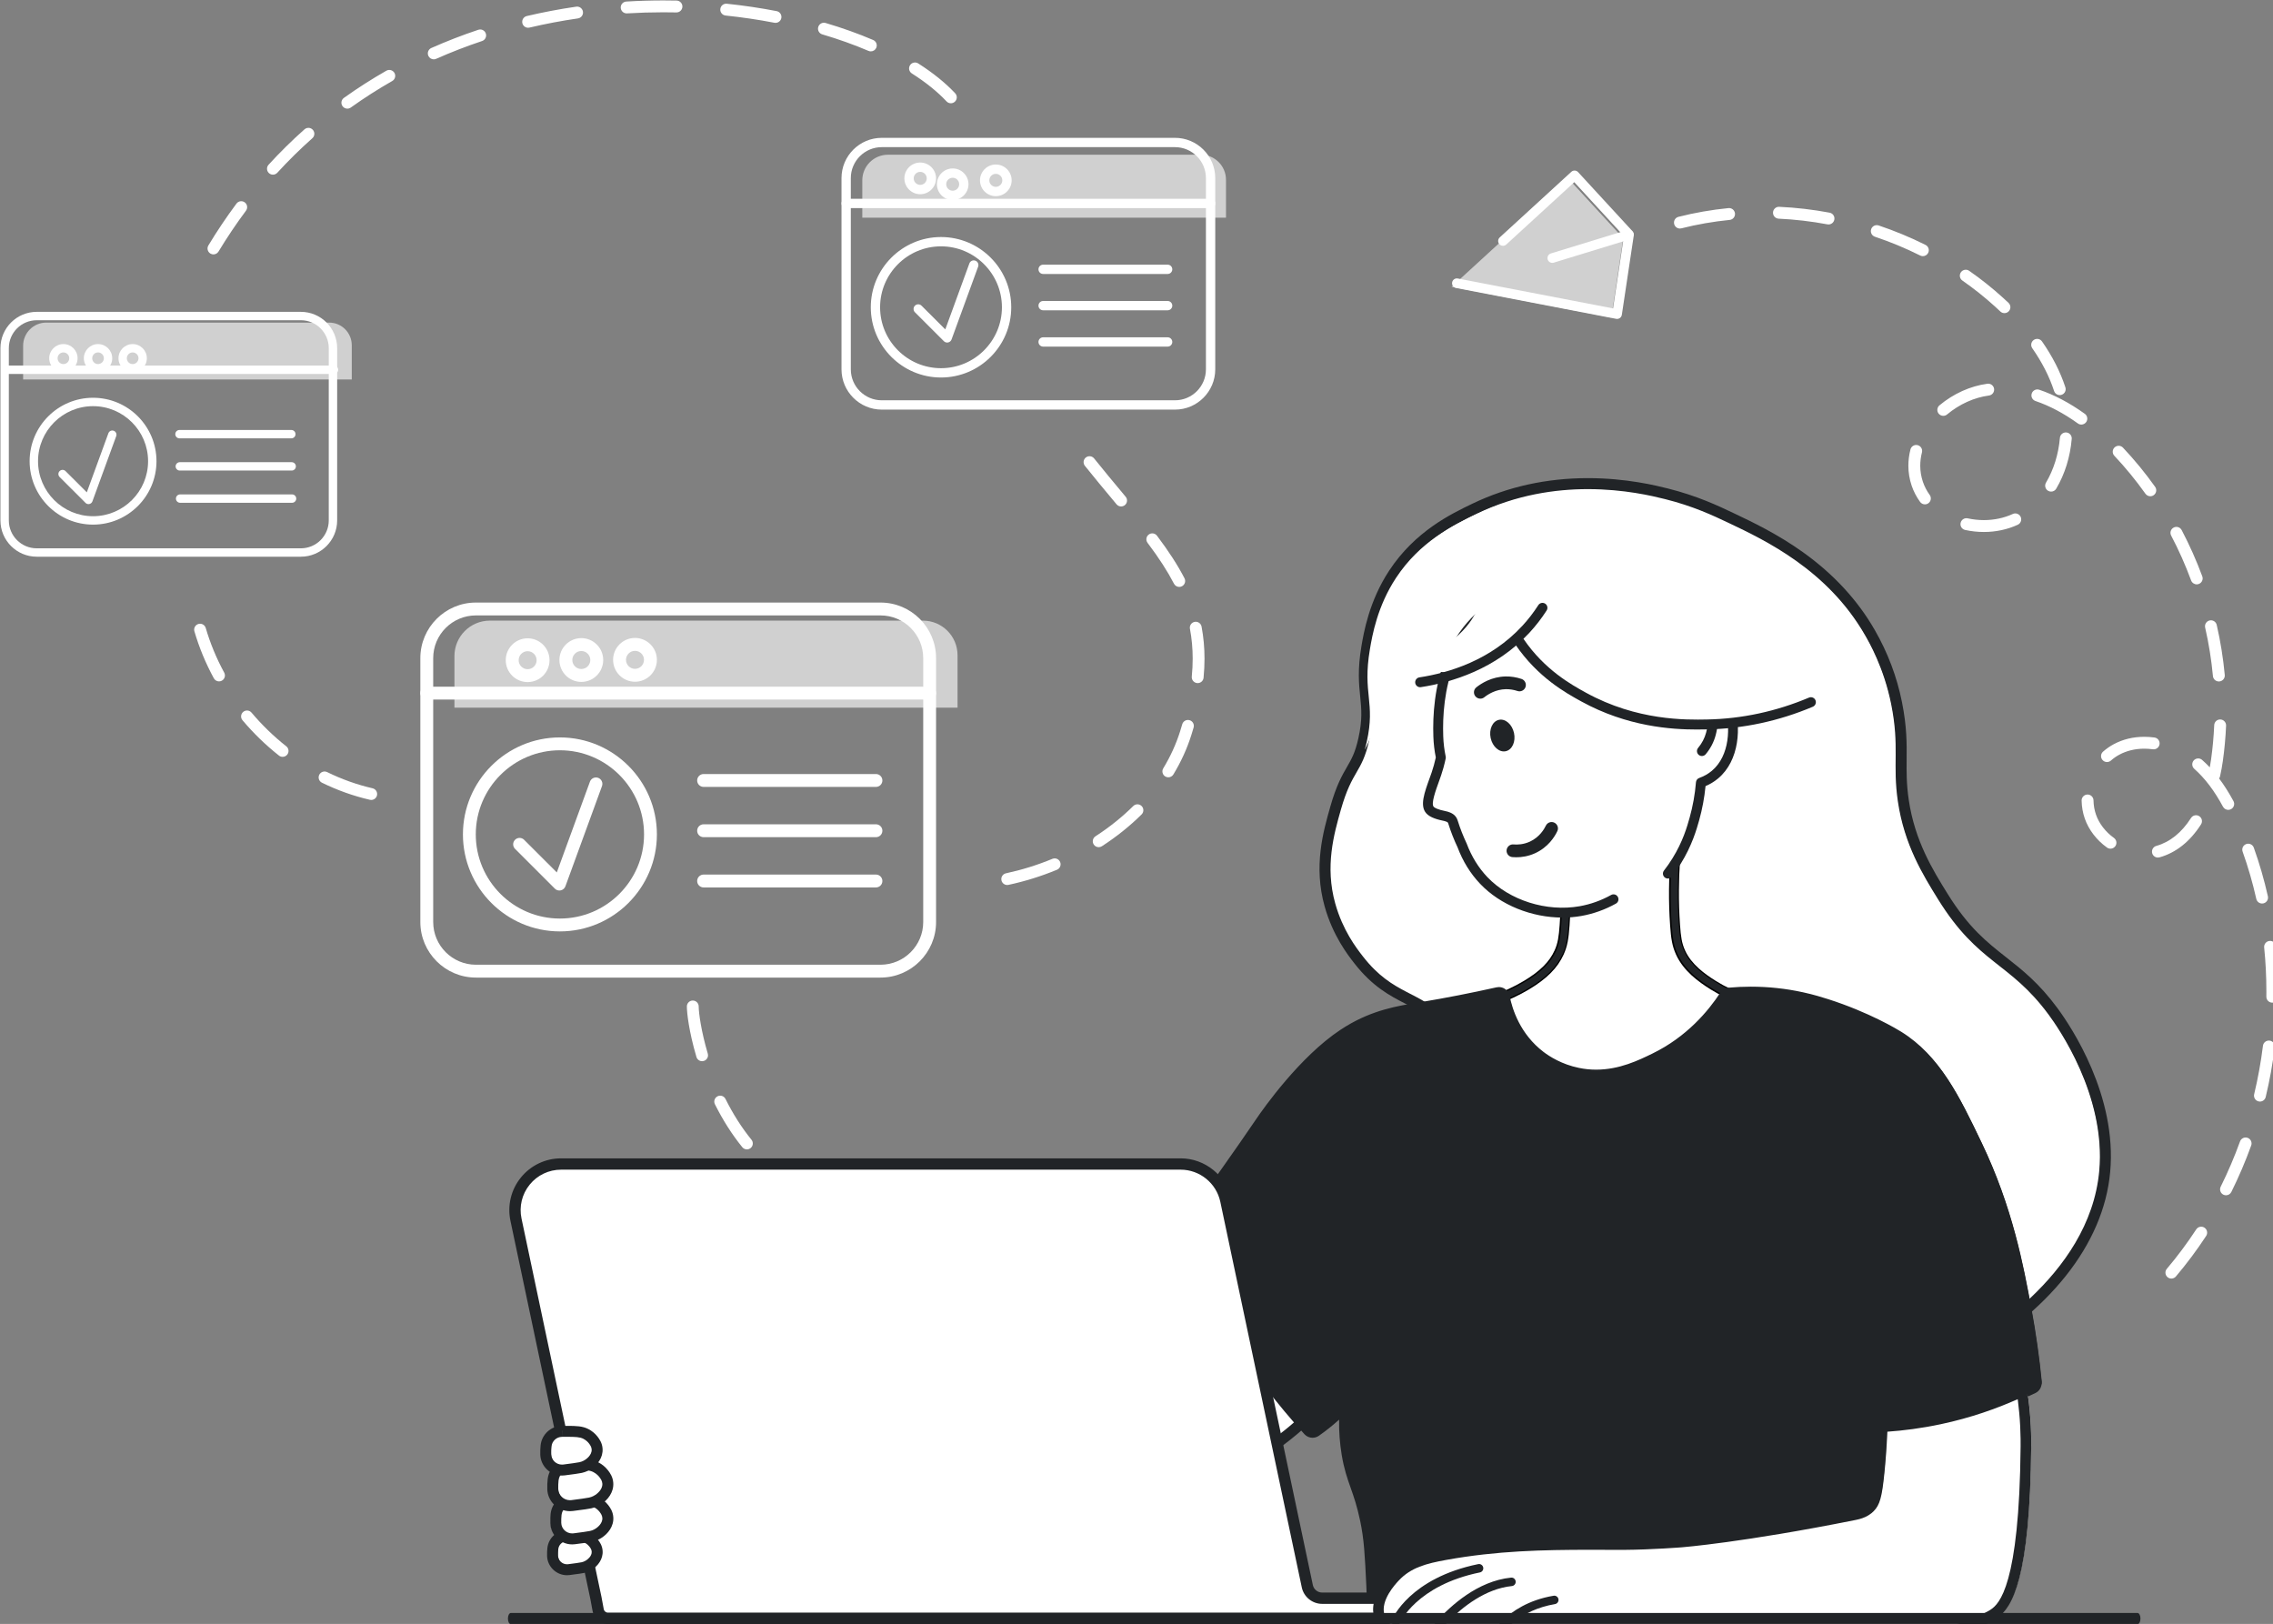 <?xml version="1.0" encoding="UTF-8" standalone="no"?>
<!-- Created with Inkscape (http://www.inkscape.org/) -->

<svg
   xmlns:dc="http://purl.org/dc/elements/1.1/"
   xmlns:cc="http://creativecommons.org/ns#"
   xmlns:rdf="http://www.w3.org/1999/02/22-rdf-syntax-ns#"
   xmlns:svg="http://www.w3.org/2000/svg"
   xmlns="http://www.w3.org/2000/svg"
   xmlns:sodipodi="http://sodipodi.sourceforge.net/DTD/sodipodi-0.dtd"
   xmlns:inkscape="http://www.inkscape.org/namespaces/inkscape"
   id="svg2"
   version="1.1"
   inkscape:version="0.91 r13725"
   xml:space="preserve"
   width="4313.143"
   height="3081.231"
   viewBox="0 0 4313.143 3081.231"
   sodipodi:docname="webdeveloper.svg"><rect x="0" y="0" width="4313.143" height="3081.231" fill="#808080" stroke="none"/><defs
     id="defs6"><clipPath
       clipPathUnits="userSpaceOnUse"
       id="clipPath194"><path
         d="m 12375.7,6460.6 -4757.17,0 632.18,-3360 3492.79,0 632.2,3360 z"
         id="path196"
         inkscape:connector-curvature="0" /></clipPath><linearGradient
       x1="0"
       y1="0"
       x2="1"
       y2="0"
       gradientUnits="userSpaceOnUse"
       gradientTransform="matrix(13602.4,-20689.3,-20689.3,-13602.4,2167.81,17169.8)"
       spreadMethod="pad"
       id="linearGradient198"><stop
         style="stop-opacity:1;stop-color:#fdce5c"
         offset="0"
         id="stop200" /><stop
         style="stop-opacity:1;stop-color:#ffd660"
         offset="1"
         id="stop202" /><stop
         style="stop-opacity:1;stop-color:#ffd660"
         offset="1"
         id="stop204" /></linearGradient><clipPath
       clipPathUnits="userSpaceOnUse"
       id="clipPath4485"><rect
         style="fill:#0000ff;fill-rule:evenodd;stroke:none;stroke-width:0.8px;stroke-linecap:butt;stroke-linejoin:miter;stroke-opacity:1"
         id="rect4487"
         width="4072.034"
         height="2771.61"
         x="1068.493"
         y="-3078.277"
         transform="scale(1,-1)" /></clipPath></defs><sodipodi:namedview
     pagecolor="#ffffff"
     bordercolor="#666666"
     borderopacity="1"
     objecttolerance="10"
     gridtolerance="10"
     guidetolerance="10"
     inkscape:pageopacity="0"
     inkscape:pageshadow="2"
     inkscape:window-width="2560"
     inkscape:window-height="1026"
     id="namedview4"
     showgrid="false"
     inkscape:zoom="0.17226034"
     inkscape:cx="2045.2763"
     inkscape:cy="1507.6001"
     inkscape:window-x="0"
     inkscape:window-y="0"
     inkscape:window-maximized="1"
     inkscape:current-layer="g10"
     fit-margin-top="0"
     fit-margin-left="0"
     fit-margin-right="0"
     fit-margin-bottom="0" /><g
     id="g10"
     inkscape:groupmode="layer"
     inkscape:label="ink_ext_XXXXXX"
     transform="matrix(1.25,0,0,-1.25,-1605.999,3464.565)"><g
       id="g4317"
       clip-path="url(#clipPath4485)"><g
         style="fill:#ffffff;fill-opacity:0.627"
         id="g304"
         transform="scale(0.168,0.168)"><path
           d="m 16300,10577.6 0,-473.7 -4546.1,0 0,466.5 c 0,176.8 143.4,320.2 320.2,320.2 l 3912.8,0 c 172.9,0 313.1,-140.1 313.1,-313"
           style="fill:#ffffff;fill-opacity:0.627;fill-rule:nonzero;stroke:none"
           id="path306"
           inkscape:connector-curvature="0" /></g><g
         style="fill:#ffffff;fill-opacity:0.627"
         id="g424"
         transform="scale(0.193,0.193)"><path
           d="m 16300,12947 0,-298 -2860.6,0 0,293.5 c 0,111.3 90.2,201.5 201.5,201.5 l 2462.2,0 c 108.7,0 196.9,-88.2 196.9,-197"
           style="fill:#ffffff;fill-opacity:0.627;fill-rule:nonzero;stroke:none"
           id="path426"
           inkscape:connector-curvature="0" /></g><g
         style="fill:#ffffff"
         id="g18"
         transform="scale(0.275,0.275)"><path
           d="m 14355.6,2313.45 c -952,0 -1895.4,498.19 -1904.7,870.06 -2.4,97.81 57.9,164.79 127.9,242.35 84.6,93.85 180.4,200.21 203.7,398.13 4.4,37.38 37,371.9 -166.8,596.8 -63.7,70.32 -126.6,102.76 -193.2,137.09 -85.8,44.17 -174.5,89.84 -271.9,214.89 -34.1,43.78 -114,146.25 -157.7,302.02 -60,213.92 -7.3,398.89 31.1,533.94 32.6,114.25 62.7,166.36 89.3,212.35 25.1,43.27 46.7,80.65 65.9,166.36 23.8,106.47 17.7,167.59 10.5,238.35 -6.9,67.71 -14.7,144.47 6.4,269.33 12.3,72.65 41.1,242.72 148.9,406.31 138.2,209.62 331.6,302.42 447.1,357.87 189.7,91.05 399.2,137.23 622.6,137.23 208.9,0 371.2,-40.65 432.3,-55.93 159.6,-39.96 273.6,-94.14 356.9,-133.7 206.8,-98.25 552.9,-262.67 764.4,-630.95 l 1.1,-2 c 69.8,-121.34 118.8,-251.47 145.9,-386.7 26.7,-133.49 25.9,-223.37 25.2,-310.28 -0.7,-70.87 -1.3,-137.77 12.1,-227.91 34.3,-232.07 135.7,-395.62 217.2,-527.03 119.6,-193.08 221.7,-273.37 329.8,-358.38 88.1,-69.27 179.1,-140.87 278.5,-275.81 76.2,-103.52 321.9,-473.1 284.1,-882.24 -36,-388.82 -328.5,-754.95 -823.9,-1030.97 -311.1,-173.3 -675.3,-261.18 -1082.7,-261.18"
           style="fill:#ffffff;fill-opacity:1;fill-rule:nonzero;stroke:none"
           id="path20"
           inkscape:connector-curvature="0" /></g><g
         style="fill:#212427;fill-opacity:1"
         id="g22"
         transform="scale(0.276,0.276)"><path
           d="m 13389.1,7412.66 0,-60.46 0,60.46 c -227.5,-0.03 -441,-47.1 -634.5,-139.94 -118.1,-56.72 -315.8,-151.59 -458.3,-367.82 -111.2,-168.62 -140.6,-342.75 -153.2,-417.11 -21.7,-128.66 -13.8,-207.45 -6.7,-276.92 6.9,-68.01 12.8,-126.76 -9.9,-228.24 -18.1,-81 -37.7,-114.75 -62.4,-157.51 -27.4,-47.43 -58.6,-101.14 -92,-218.8 -39.4,-138.28 -93.4,-327.65 -31.2,-549.36 45.3,-161.22 127.5,-266.79 162.7,-311.86 101.3,-130.04 197,-179.33 281.3,-222.8 66.8,-34.37 124.5,-64.1 184.4,-130.22 194.4,-214.6 163,-535.93 158.8,-571.86 -22.1,-188 -114.4,-290.34 -195.8,-380.64 -71,-78.79 -138.1,-153.22 -135.3,-262.9 4.8,-192.31 234.8,-416.53 615.4,-599.73 393.6,-189.49 873.2,-298.15 1315.9,-298.15 411.7,0 780.3,88.99 1095.3,264.54 503.4,280.5 800.9,654.32 837.7,1052.59 38.7,419 -211.7,795.79 -289.3,901.25 -101.6,138.02 -194.1,210.79 -283.6,281.12 -105.7,83.15 -205.6,161.72 -322.2,349.9 -79.9,128.76 -179.3,289.07 -212.6,514.52 -13,87.64 -12.4,153.3 -11.8,222.76 0.8,88.3 1.6,179.61 -25.7,315.89 -27.6,138.2 -77.8,271.14 -149,395.12 l -1.2,1.99 c -93.7,163.36 -226.4,307 -394.3,426.91 -141,100.68 -280.2,166.8 -381.8,215.07 -84.3,40.03 -199.7,94.87 -361.8,135.44 -62,15.54 -226.6,56.76 -438.9,56.76 l 0,0 z m 0,-60.46 c 198.6,0 354.8,-37.53 424.2,-54.91 153.2,-38.36 260.7,-88.7 350.6,-131.41 200.2,-95.13 543.3,-258.15 749.6,-617.49 20,-34.87 102.9,-176.59 143.4,-378.89 47.1,-235.61 6.4,-329.42 36.9,-535.64 35.2,-237.82 138,-403.61 221,-537.53 222.3,-358.6 393.5,-342.92 608.5,-634.97 47.3,-64.35 316.4,-441.9 277.8,-859.84 -54.2,-585.91 -683.9,-936.82 -807,-1005.37 -329.4,-183.61 -700.9,-256.92 -1065.8,-256.92 -953,0 -1862.5,499.46 -1870.9,838.97 -4.8,194.28 287.2,264.76 330.7,634.98 4.3,36.22 40.1,383.17 -174,619.51 -149.2,164.66 -293.2,131.89 -462.8,349.57 -37.4,47.9 -111,144.26 -152.2,291.03 -57.3,204.43 -7.1,382.27 31.1,516.48 62.7,220.26 114.8,199.1 155.3,379.65 48.9,218.37 -24.3,262.87 17.2,508.28 13.1,77.66 41.2,237.93 144,393.92 130.7,198.23 310.3,287.14 434.1,346.59 215.5,103.43 429.2,133.99 608.3,133.99 l 0,0"
           style="fill:#212427;fill-opacity:1;fill-rule:nonzero;stroke:none"
           id="path24"
           inkscape:connector-curvature="0" /></g><g
         id="g26"
         transform="scale(0.25,0.25)"><path
           d="m 15635.6,7895.33 c -96.1,46.42 -224.6,107.74 -402.1,152.21 -144.3,36.18 -637.4,153.89 -1138.7,-87.13 -136.4,-65.6 -334.5,-163.7 -478.6,-382.27 -113.4,-171.99 -144.4,-348.73 -158.8,-434.42 -45.9,-270.68 34.9,-319.71 -19,-560.54 -4,-18.13 -8.2,-34.38 -12.5,-49.19 39.1,74.37 57.3,137.68 66.8,180.47 8,36.46 10.1,60.2 22.9,198.28 4.9,52.67 5.9,105.86 14.7,158.01 14.5,85.7 45.4,262.48 158.9,434.46 144,218.53 342,316.63 478.6,382.23 521.5,250.27 1025.8,119.43 1138.7,87.18 136.1,-38.87 219.3,-88.02 392.8,-170.59 384.6,-182.99 588.9,-386.27 594.5,-379.1 6.2,8.08 -248.8,272.44 -658.2,470.4"
           style="fill:#ffffff;fill-opacity:1;fill-rule:nonzero;stroke:none"
           id="path28"
           inkscape:connector-curvature="0" /></g><g
         id="g30"
         transform="scale(0.244,0.244)"><path
           d="m 16300,5082.93 c -96.8,-443.04 -391.7,-807.32 -783.9,-923.23 -579.3,-171.16 -1123.3,273.52 -1358.8,606.42 -67.4,95.23 -109.9,184.27 -136.6,249.47 79.9,7.05 445.1,45.18 710.1,203.93 117.6,70.45 172.2,135 203,203.11 22.1,48.62 28.4,91.66 33.9,169.16 4.2,59.3 7.4,133.15 6.9,219.82 -0.4,56.76 -2.4,119.02 -6.9,186.27 l 685.9,0 c -4.5,-67.25 -6.5,-129.59 -6.9,-186.27 -0.6,-86.79 2.7,-160.52 6.9,-219.82 5.4,-77.5 11.8,-120.54 33.8,-169.16 42.5,-94.04 129.4,-157.15 203.1,-203.11 146.2,-91.25 295.8,-124.96 409.5,-136.59"
           style="fill:#ffffff;fill-opacity:1;fill-rule:nonzero;stroke:none"
           id="path32"
           inkscape:connector-curvature="0" /></g><g
         id="g34"
         transform="scale(0.245,0.245)"><path
           d="m 14038,4979.47 c 32.4,-72.44 71.6,-141.19 116.7,-204.92 199.3,-281.61 732.3,-768.09 1322.3,-593.54 363.2,107.3 649.6,437.35 753.6,865.54 -142.2,19.05 -272.4,64.99 -387.4,136.73 -75.7,47.22 -168.5,114.5 -214.5,216.12 -24,53.19 -30.8,100.2 -36.3,179.34 -5.3,73.78 -7.5,146.34 -6.9,221.72 0.3,50.85 1.9,102.88 4.9,155.04 l -619.3,0 c 2.9,-52.32 4.5,-104.36 4.9,-155.09 0.5,-75.01 -1.9,-149.61 -6.9,-221.67 -5.6,-79.47 -12.6,-126.6 -36.5,-179.38 -37.6,-83.14 -103.9,-149.9 -214.8,-216.32 -233.4,-139.84 -542.5,-188.28 -679.8,-203.57 z m 1185.7,-896.61 c -510,0 -941.8,405.63 -1119.1,656.21 -55.6,78.61 -102.6,164.45 -139.7,255.12 -3.6,9.03 -2.8,19.29 2.3,27.59 5,8.34 13.7,13.73 23.4,14.59 99.9,8.83 445.2,49.22 695.7,199.28 99.5,59.64 158.2,117.93 190.3,189.06 20.3,44.56 26,84.86 31.3,158.32 4.9,70.51 7.2,143.52 6.7,216.98 -0.4,60.09 -2.6,122.06 -6.7,184.15 -0.6,8.5 2.3,16.8 8.1,23.01 5.9,6.18 14,9.69 22.4,9.69 l 684.6,0 c 8.5,0 16.6,-3.51 22.4,-9.69 5.8,-6.21 8.8,-14.55 8.2,-23.01 -4.1,-61.89 -6.4,-123.82 -6.7,-184.15 -0.6,-73.79 1.6,-144.75 6.7,-216.98 5.1,-73.21 10.8,-113.44 31.1,-158.36 39.1,-86.62 122.6,-146.63 190.9,-189.27 116.3,-72.55 249.4,-116.91 395.7,-131.87 8.7,-0.9 16.6,-5.43 21.7,-12.51 5.1,-7.07 7,-16.02 5.1,-24.56 -101.8,-466.09 -409.7,-827.9 -803.6,-944.32 -92.1,-27.14 -182.6,-39.28 -270.8,-39.28"
           style="fill:#000000;fill-opacity:1;fill-rule:nonzero;stroke:none"
           id="path36"
           inkscape:connector-curvature="0" /></g><g
         style="fill:#212427;fill-opacity:1"
         id="g38"
         transform="scale(0.246,0.246)"><path
           d="m 13970,4966.8 c 33.4,-76.46 74.3,-149.06 121.7,-216.03 207.7,-293.73 721.3,-749.29 1327.1,-594.17 390,99.8 705.8,429.96 829.6,864.76 -172.5,15.68 -328.3,65.59 -463.5,148.41 -68.2,41.85 -164.2,109.28 -210.5,211.68 -23.4,51.79 -30.1,97.92 -35.5,175.73 -5.2,73.33 -7.4,145.35 -6.9,220.19 0.4,53.42 2.2,108.14 5.4,162.94 l -634.6,0 c 3.2,-55.01 5,-109.69 5.4,-162.94 0.4,-74.51 -1.8,-148.58 -6.9,-220.19 -5.5,-78.14 -12.3,-124.35 -35.6,-175.77 -36.7,-81.19 -101.7,-146.5 -210.6,-211.72 -237.8,-142.47 -555.4,-189.17 -685.1,-202.89 z m 1201.7,-885.89 c -513.8,0 -931.9,383.75 -1116.2,644.25 -55,77.76 -101.5,162.7 -138.2,252.43 -2.7,6.52 -2,13.88 1.6,19.87 3.7,6.03 10,9.98 17,10.55 99.9,8.83 445.4,49.3 696.4,199.67 100.7,60.34 160.2,119.58 193,192.05 20.7,45.56 26.5,86.36 31.8,160.54 5,70.48 7.2,143.4 6.7,216.81 -0.3,60.02 -2.6,121.9 -6.7,183.91 -0.4,6.11 1.7,12.14 6,16.62 4.1,4.47 9.9,7 16.1,7 l 681.9,0 c 6.1,0 11.9,-2.53 16.1,-7.05 4.2,-4.47 6.3,-10.46 6,-16.57 -4.1,-61.8 -6.5,-123.69 -6.8,-183.91 -0.6,-73.73 1.6,-144.66 6.7,-216.81 5.2,-73.94 10.9,-114.65 31.7,-160.54 41.3,-91.32 130.1,-153.42 193.3,-192.18 136,-83.34 294.2,-131.88 470.4,-144.13 6.5,-0.45 12.6,-3.83 16.4,-9.2 3.8,-5.38 5.1,-12.18 3.4,-18.57 -122.6,-462.97 -455.4,-816.26 -868.5,-922 -88.1,-22.56 -174.4,-32.74 -258.1,-32.74"
           style="fill:#212427;fill-opacity:1;fill-rule:nonzero;stroke:none"
           id="path40"
           inkscape:connector-curvature="0" /></g><g
         id="g42"
         transform="scale(0.241,0.241)"><path
           d="m 15870.1,6011.08 c 14.4,18.53 33.7,44.74 54.2,77.65 68.4,109.88 96.5,207.39 113.4,267.63 16.2,57.91 33.3,135.51 40.9,228.95 22.7,8.1 56,22.85 88.8,50.35 126.5,105.94 132.6,306.02 90.3,440.79 -18.5,58.91 -48.2,153.51 -142.1,201.49 -82.2,41.96 -165.6,23.8 -194.4,16.08 -207,505.39 -572.4,648.76 -996.9,485.49 -411.5,-158.29 -515.4,-558.9 -503.2,-903.31 1.9,-54.63 9.4,-100.12 16.1,-132.48 -3.3,-15.5 -7.7,-34.82 -14,-57.17 -10.6,-37.97 -20.7,-64.85 -24.6,-75.53 -32.1,-88.53 -59.9,-165.09 -30.2,-198.75 20.8,-23.43 77.2,-34.73 97.1,-38.67 0,0 29.1,-5.86 40.5,-21.61 5,-6.89 7.2,-13.46 7.9,-15.99 0.1,-0.37 0.2,-0.62 0.2,-0.75 l 0.1,-0.04 c 11.3,-35.94 29.5,-87.62 57.6,-147.23 41,-109.56 98.7,-180.64 136,-219.98 148.7,-156.58 394.1,-232.11 611.6,-193.39 91.4,16.28 162.3,49.1 207.7,74.36 l 343,162.11"
           style="fill:#ffffff;fill-opacity:1;fill-rule:nonzero;stroke:none"
           id="path44"
           inkscape:connector-curvature="0" /></g><g
         style="fill:#212427;fill-opacity:1"
         id="g46"
         transform="scale(0.241,0.241)"><path
           d="m 15173.2,5721.52 c -194,0 -391.8,78.73 -518.7,212.55 -61.6,64.84 -109.4,142.24 -142.3,230.05 -22.2,46.6 -42.1,97.34 -58.1,148.46 -0.6,1.82 -1.4,4.81 -3.6,7.92 -2.4,2.82 -13.1,7.46 -21.5,9.24 -40.2,8.05 -89.5,20.86 -114,48.51 -41.9,47.47 -12.7,127.81 24.2,229.55 5.2,14.14 14.3,38.97 23.8,73.13 5.2,18.66 9.2,35.07 12.2,48.84 -8.7,43.2 -13.9,87.18 -15.4,130.96 -9.5,269.23 45.6,748.23 522.1,931.51 454.3,174.7 817.4,5.35 1024.7,-477.42 47.4,8.7 118.9,11.56 189.4,-24.42 105.4,-53.81 137.9,-157.5 157.3,-219.44 46.7,-148.5 35.4,-359.85 -99.8,-473.07 -23.5,-19.69 -50.1,-35.9 -79.3,-48.34 -7.1,-72.8 -20.6,-145.02 -40.1,-214.91 -15.7,-55.85 -44.9,-159.7 -116.8,-275.12 -17,-27.4 -35.8,-54.35 -55.8,-80.13 -10.6,-13.6 -30.1,-16.01 -43.7,-5.48 -13.6,10.57 -16,30.1 -5.5,43.7 18.7,24.04 36.3,49.21 52.2,74.83 67.2,107.83 93.8,202.48 109.6,258.99 20.2,72.26 33.7,147.17 39.8,222.62 1,12.19 9,22.68 20.6,26.78 29.6,10.58 56.2,25.67 79.1,44.82 113.2,94.85 121,277.27 80.4,406.66 -17.7,56.05 -44.2,140.7 -126.3,182.66 -66.6,34.04 -136.3,23.22 -171.7,13.72 -15.4,-4.14 -31,3.77 -36.9,18.28 -190.4,464.91 -529.5,630.78 -954.9,467.19 -440.4,-169.4 -491.2,-618.59 -482.2,-871.23 1.5,-42.45 6.7,-85.11 15.4,-126.9 0.9,-4.23 0.9,-8.63 0,-12.85 -3.3,-16.01 -8,-35.95 -14.4,-59.04 -10.2,-36.32 -19.9,-62.81 -24.4,-75.2 -24.7,-68.04 -54.4,-149.75 -36.9,-169.48 5,-5.77 22.3,-17.21 79.6,-28.69 6.9,-1.37 41.8,-9.41 59.5,-33.75 7.8,-10.73 11.3,-20.89 12.7,-25.99 15.1,-48.05 34,-96.18 55.9,-142.7 31,-82.33 74.5,-152.69 130.2,-211.43 139.6,-147.05 373.5,-220.85 582.2,-183.74 68.7,12.23 135.2,36.02 197.8,70.81 15,8.37 33.9,2.94 42.2,-12.11 8.4,-15.01 3,-33.99 -12.1,-42.33 -68.5,-38.1 -141.5,-64.21 -216.9,-77.65 -39.3,-6.96 -79.3,-10.36 -119.6,-10.36"
           style="fill:#212427;fill-opacity:1;fill-rule:nonzero;stroke:none"
           id="path48"
           inkscape:connector-curvature="0" /></g><g
         style="fill:#212427;fill-opacity:1"
         id="g50"
         transform="scale(0.239,0.239)"><path
           d="m 16185.6,6795.4 c -7.2,0 -14.3,2.38 -20.2,7.33 -13.3,11.09 -15,30.95 -3.9,44.27 24.3,29.11 41.4,61.74 50.8,96.93 12.3,46.07 24.8,130.94 -28.4,189.41 -21.1,23.25 -49.6,40.55 -82.3,50.06 -16.7,4.82 -26.3,22.24 -21.4,38.96 4.7,16.67 22.1,26.34 38.9,21.44 43.9,-12.73 82.4,-36.31 111.4,-68.15 54.3,-59.73 69.5,-147.57 42.7,-247.35 -11.9,-44.69 -33.2,-85.45 -63.5,-121.64 -6.2,-7.45 -15.1,-11.26 -24.1,-11.26"
           style="fill:#212427;fill-opacity:1;fill-rule:nonzero;stroke:none"
           id="path52"
           inkscape:connector-curvature="0" /></g><g
         style="fill:#212427;fill-opacity:1"
         id="g54"
         transform="scale(0.22,0.22)"><path
           d="m 16287,7541.23 c 13,-59.8 -12.5,-116.09 -57,-125.81 -44.4,-9.67 -91,30.97 -104.1,90.76 -12.9,59.79 12.5,116.13 57,125.8 44.5,9.67 91,-30.96 104.1,-90.75"
           style="fill:#212427;fill-opacity:1;fill-rule:nonzero;stroke:none"
           id="path56"
           inkscape:connector-curvature="0" /></g><g
         style="fill:#212427;fill-opacity:1"
         id="g58"
         transform="scale(0.224,0.224)"><path
           d="m 16011.7,6564.33 c -9.7,0 -18.6,0.45 -26.6,1.16 -23.7,2.06 -41.3,22.91 -39.3,46.61 2.1,23.75 23.5,41.61 46.6,39.25 27.1,-2.24 68,-0.85 111.2,18.97 65.7,30.14 97.6,85.68 108.3,108.13 10.2,21.48 36,30.72 57.4,20.45 21.5,-10.22 30.7,-35.94 20.5,-57.41 -18.3,-38.49 -62.2,-109.07 -150.3,-149.52 -47.3,-21.7 -92.5,-27.64 -127.8,-27.64"
           style="fill:#212427;fill-opacity:1;fill-rule:nonzero;stroke:none"
           id="path60"
           inkscape:connector-curvature="0" /></g><g
         style="fill:#212427;fill-opacity:1"
         id="g62"
         transform="scale(0.221,0.221)"><path
           d="m 15981.9,7742.82 c -12.9,0 -25.6,5.62 -34.2,16.44 -15.1,18.84 -12,46.33 6.9,61.41 33.8,27.08 105,72.77 201,74.67 36.8,0.68 73.7,-5.02 109.4,-17.07 22.8,-7.74 35,-32.56 27.3,-55.43 -7.7,-22.82 -32.6,-35.09 -55.5,-27.35 -26,8.83 -53.4,12.63 -79.4,12.5 -70.2,-1.41 -123.1,-35.46 -148.3,-55.61 -8,-6.43 -17.7,-9.56 -27.2,-9.56"
           style="fill:#212427;fill-opacity:1;fill-rule:nonzero;stroke:none"
           id="path64"
           inkscape:connector-curvature="0" /></g><g
         style="fill:#ffffff"
         id="g66"
         transform="scale(0.246,0.246)"><path
           d="m 14397.6,7799.65 c 11.5,-90.11 41.8,-235.1 132.4,-387.28 101.1,-170.02 226.1,-262.46 318.3,-329.25 354.4,-256.71 726.3,-282.39 808.7,-286.54 281.2,-14.25 506.9,54.25 643,108.96 -70.7,308.89 -141.4,617.78 -212.2,926.72 -150.8,79.53 -534.7,255.36 -1030,193.74 -298,-37.08 -524.2,-146.12 -660.2,-226.35"
           style="fill:#ffffff;fill-opacity:1;fill-rule:nonzero;stroke:none"
           id="path68"
           inkscape:connector-curvature="0" /></g><g
         style="fill:#212427;fill-opacity:1"
         id="g70"
         transform="scale(0.248,0.248)"><path
           d="m 15567.5,6711.02 c -154.4,0 -425.6,16.68 -708.3,172.29 -92.5,50.89 -264.6,145.6 -402.7,347.61 -78.8,115.39 -132.9,245.35 -160.5,386.26 -3.3,16.44 7.4,32.35 23.9,35.58 15.8,3.19 32.3,-7.39 35.5,-23.91 26.2,-132.79 77,-255.16 151.2,-363.72 129.9,-190.1 293.8,-280.25 381.8,-328.71 313.1,-172.29 613.5,-166.47 741.8,-164.01 212.8,4.08 422.6,49.15 623.6,133.92 15.3,6.46 33.2,-0.68 39.7,-16.19 6.5,-15.39 -0.8,-33.2 -16.2,-39.7 -208,-87.76 -425.4,-134.45 -645.9,-138.65 -18.1,-0.32 -39.5,-0.77 -63.9,-0.77"
           style="fill:#212427;fill-opacity:1;fill-rule:nonzero;stroke:none"
           id="path72"
           inkscape:connector-curvature="0" /></g><g
         style="fill:#ffffff"
         id="g74"
         transform="scale(0.226,0.226)"><path
           d="m 15269.3,7852.1 c 3.5,-23.54 12.2,-53.68 35.9,-75.36 77.6,-71.02 250.2,10.73 368.6,60.56 90.6,38.17 275.2,128.87 440.3,316.45 156,177.19 176.9,307 181,336.48 4.2,29.93 4.9,55.15 4.8,72.62 -44.2,61.13 -88.3,122.27 -132.5,183.41 -59.1,-55.16 -147.7,-120.1 -266.9,-145.11 -93.2,-19.5 -133.2,0.4 -182.3,-34.44 -90,-63.98 -52.8,-200.34 -89.2,-335.82 -28.2,-105.25 -110.4,-245.7 -359.7,-378.79"
           style="fill:#ffffff;fill-opacity:1;fill-rule:nonzero;stroke:none"
           id="path76"
           inkscape:connector-curvature="0" /></g><g
         style="fill:#212427;fill-opacity:1"
         id="g78"
         transform="scale(0.223,0.223)"><path
           d="m 15428.7,7751.34 c -16.3,0 -30.7,11.96 -33.2,28.62 -2.8,18.32 9.8,35.47 28.2,38.25 199.8,30.45 483.5,115.86 699.9,349.86 40.4,43.58 77.3,91.32 109.8,141.92 10,15.59 30.8,20.16 46.5,10.13 15.6,-10.03 20.1,-30.86 10.1,-46.49 -34.6,-53.88 -74,-104.75 -117,-151.24 -229.7,-248.25 -528.7,-338.58 -739.2,-370.64 -1.7,-0.27 -3.4,-0.41 -5.1,-0.41"
           style="fill:#212427;fill-opacity:1;fill-rule:nonzero;stroke:none"
           id="path80"
           inkscape:connector-curvature="0" /></g><g
         id="g82"
         transform="scale(0.212,0.212)"><path
           d="m 11040.9,1791.16 c -410.2,17.63 -713.5,173.92 -737.6,379.97 -14.2,121.18 76.7,224.44 120.4,274.07 166.2,188.94 410.4,221.84 549.1,223.58 0,0.9 0,1.8 0.1,2.7 1.1,14.65 10.2,27.5 23.7,33.32 45.2,19.47 88.5,43.62 128.8,71.83 35.7,24.96 69.3,53.31 99.8,84.32 7.6,7.65 17.8,11.72 28.1,11.72 5.2,0 10.5,-1.04 15.4,-3.17 39.9,-17.06 78.1,-38.47 113.4,-63.61 27.7,-19.76 53.9,-41.92 78,-66.12 26.6,5.81 61.4,13.37 101.6,22.26 3.6,0.8 361.5,80.01 691,164.61 1195.6,306.95 1917.2,492.26 2341.4,1063.21 46.5,62.67 62.6,93.48 84.9,136.16 26.3,50.23 58.9,112.76 151.7,250.57 249.5,370.33 546.3,708.29 882.1,1004.42 7.4,6.43 16.6,9.83 26.1,9.83 3.9,0 7.8,-0.57 11.6,-1.75 146.3,-45.23 263,-118.15 347,-216.78 147.2,-172.92 202.5,-448.41 155.7,-775.78 -42.7,-299.25 -168,-628.56 -352.9,-927.24 -199.3,-322.08 -454.4,-590.85 -737.9,-777.2 -224.3,-147.5 -409.8,-207.94 -717.1,-308.04 -380.3,-123.96 -907,-177.22 -1863,-274.01 l -30.5,-3.07 c -119.1,-12.01 -435.5,-43.96 -854.2,-88 l -132.4,-13.95 c -90.5,-70.74 -188.8,-124.48 -292.3,-159.78 -8.5,-2.88 -16.2,-5.39 -24.6,-7.8 -76.6,-21.74 -145.6,-37.62 -199.8,-45.89 -1.9,-0.28 -3.9,-0.42 -5.9,-0.42 -0.6,0 -1.1,0 -1.7,0.04"
           style="fill:#ffffff;fill-opacity:1;fill-rule:nonzero;stroke:none"
           id="path84"
           inkscape:connector-curvature="0" /></g><g
         style="fill:#212427;fill-opacity:1"
         id="g86"
         transform="scale(0.214,0.214)"><path
           d="m 15549.6,5364.85 c -18.7,0 -37,-6.72 -51.4,-19.42 -334.4,-294.72 -629.8,-631.09 -878,-999.77 -93,-137.97 -125.8,-200.77 -152.2,-251.25 -21.9,-42.11 -36.5,-69.9 -80.6,-129.33 -410.9,-553.07 -1118.8,-734.84 -2291.7,-1035.96 -320.1,-82.22 -671.6,-160.15 -681.2,-162.3 -0.1,0 -0.2,0 -0.2,-0.04 -30.1,-6.64 -57.1,-12.56 -79.9,-17.51 -21,19.65 -43.3,37.91 -66.6,54.53 -37.2,26.48 -77.3,48.98 -119.3,66.91 -9.9,4.2 -20.2,6.26 -30.6,6.26 -20.3,0 -40.4,-7.99 -55.3,-23.11 -28.6,-28.95 -60,-55.47 -93.3,-78.77 -37.6,-26.34 -78.1,-48.94 -120.3,-67.1 -15.9,-6.86 -28.8,-18.63 -37,-33.15 -146.9,-6.02 -379.7,-47.91 -542.9,-233.32 -46.8,-53.28 -144.3,-164.08 -128.3,-300.98 26,-223 340.9,-391.51 765.7,-409.76 1.1,-0.05 2.2,-0.1 3.3,-0.1 3.9,0 7.8,0.28 11.8,0.89 55,8.4 124.8,24.47 202,46.36 8.2,2.34 16.3,4.91 26.4,8.32 102.9,35.11 200.8,87.96 291.2,157.16 37.5,3.92 90.7,9.53 119.8,12.61 413.9,43.51 726.4,75.08 844.1,86.94 l 29.8,2.99 c 947.2,95.9 1469,148.71 1848.8,272.44 296.1,96.51 491.8,160.25 717.7,308.82 284.8,187.24 540.9,456.88 740.8,779.9 185.3,299.53 311.1,630.2 354.1,931.03 23,161 22.2,309.48 -2.5,441.24 -26.6,142.51 -80.6,262.27 -160.3,355.94 -87.8,103.14 -209.3,179.2 -360.9,226.08 -7.6,2.33 -15.3,3.45 -23,3.45 l 0,0 z m 0,-77.74 c 152.7,-47.16 255,-120.33 324.7,-202.22 425.7,-499.98 -32.7,-1812.26 -915.6,-2392.73 -217.2,-142.78 -401.6,-202.87 -699.1,-299.81 -364.4,-118.74 -858.7,-170.47 -1832.5,-268.99 -84.5,-8.59 -417.9,-42.02 -874.2,-90.02 -35.6,-3.74 -107,-11.25 -142,-14.94 -71,-56.73 -165.8,-117.53 -286.1,-158.57 -7.7,-2.61 -14.8,-4.9 -22.4,-7.1 -79.5,-22.55 -145.3,-37.07 -192.6,-44.26 -399.7,17.18 -671.8,169.96 -691.8,341.09 -11.9,102.53 68.6,194 109.5,240.55 157.8,179.34 391,207.78 525.4,207.78 48.3,0 83.8,-3.69 98.5,-5.37 -24.7,15.18 -48.5,29.79 -71.7,44.03 38.8,16.72 85.3,40.58 134.2,74.85 42.7,29.84 77.1,60.51 104,87.83 29.9,-12.8 66.4,-31.43 104.8,-58.79 36.7,-26.1 65.2,-53.09 86.5,-76.2 27.9,5.98 70.3,15.22 121.9,26.61 0,0 358.6,79.38 684,162.91 1198.8,307.8 1907.5,489.75 2334.7,1064.95 101.7,136.86 64,129.9 234.8,383.53 310.9,461.46 637.3,784.05 865,984.87 l 0,0"
           style="fill:#212427;fill-opacity:1;fill-rule:nonzero;stroke:none"
           id="path88"
           inkscape:connector-curvature="0" /></g><g
         style="fill:#212427;fill-opacity:1"
         id="g90"
         transform="scale(0.269,0.269)"><path
           d="m 16281.5,2475.83 c -17.8,-8.7 -35.7,-17.07 -53.8,-25.14 -10.1,-4.61 -20.1,-9.15 -30.3,-13.42 l -0.1,0 c -136,-58.75 -277.9,-102.7 -423,-130.96 -1.5,-0.3 -3,-0.52 -4.5,-0.86 -0.4,-0.11 -1,-0.22 -1.5,-0.29 -120.3,-23.02 -243.4,-35.36 -366.2,-36.55 -6.8,-0.11 -13.6,-0.11 -20.4,-0.11 0,0 -1.3,0 -1.9,0 -10.2,-146.51 -25.5,-292.89 -45.8,-438.36 -2.1,-15.57 -4.4,-31.27 -6.6,-46.81 -1.9,-12.45 -3.7,-24.95 -5.6,-37.4 -28.9,-190.01 -66.3,-378.3 -111.7,-563.51 -2,-7.92 -4,-15.99 -6.1,-23.95 -2.4,-10.3 -5.1,-20.71 -7.8,-31.05 -2.5,-9.77 -5,-19.52 -7.5,-29.3 -0.1,-0.55 -0.2,-1.07 -0.5,-1.63 l -68.6,0 c -46.6,-1.08 -95.8,-2.05 -147.9,-3.01 0,0 -216.2,-3.95 -504.9,-3.95 -174.8,0 -376.2,1.38 -572.4,6.1 -11.7,0.34 -23,0.56 -34,0.86 l -1311.8,0 c 0,10.33 0,20.63 -0.2,30.93 0.1,10.45 0,20.75 -0.2,31.05 0,4.72 0,9.37 -0.2,13.98 -0.4,32.2 -1.1,64.22 -2.1,96.12 -0.9,29.67 -2.1,59.31 -3.5,88.72 -8.5,177.25 -12.7,266.3 -35.6,374.58 -18,86.04 -36.6,138.54 -54.5,189.37 -18.7,53.17 -36.4,103.34 -49.6,182.39 -14.8,88.53 -18.1,179.18 -10.3,270.46 -19.4,-20.07 -39.7,-39.52 -60.6,-58.11 -33.7,-30.16 -69.6,-58.64 -106.8,-84.52 -5.4,-3.75 -11.6,-5.58 -17.8,-5.58 -8.4,0 -16.8,3.42 -22.8,10.08 -155.7,170.78 -297.1,356.4 -420.6,551.5 -109.8,173.79 -207,357.55 -288.7,546.4 -4.3,10.11 -3,21.71 3.4,30.49 175.9,240.95 314.6,436.56 436.3,615.71 38.4,56.52 241.4,346.1 467.3,495.54 16,10.63 30.2,19.22 30.3,19.33 146.5,89.02 281.3,111.15 400.2,130.7 l 18,3.01 c 133.4,22.02 275.8,49.94 423.5,82.81 2.3,0.45 4.5,0.78 6.8,0.78 5.9,0 11.8,-1.74 16.9,-5.05 7,-4.62 11.9,-11.83 13.5,-19.97 15.5,-79.28 62.7,-228.27 203.5,-335.47 35.1,-26.77 109.4,-74.77 212.2,-95.93 34,-6.99 68.8,-10.52 103.4,-10.52 139.2,0 255.6,56.7 332.5,94.3 199.2,97.12 325.4,246.85 396.1,355.35 5.2,7.92 13.7,13.09 23.1,13.95 41.1,3.64 82.6,5.57 123.6,5.57 96.8,0 193.7,-10.41 287.8,-30.93 60.9,-13.31 107.5,-28.04 138.2,-37.82 230.1,-73.03 390.3,-170.56 407.8,-181.53 210.2,-130.62 316.8,-352.42 440.1,-609.35 175.6,-365.84 236.5,-695.62 280.9,-936.34 25.1,-136.31 44.8,-274.89 58.2,-411.73 1.3,-12.9 -5.6,-25.24 -17.2,-30.93"
           style="fill:#212427;fill-opacity:1;fill-rule:nonzero;stroke:none"
           id="path92"
           inkscape:connector-curvature="0" /></g><g
         style="fill:#212427;fill-opacity:1"
         id="g94"
         transform="scale(0.269,0.269)"><path
           d="m 16297.4,2504.84 c -13.5,137.42 -33.2,276.58 -58.4,413.47 -44.7,241.96 -105.8,573.46 -282.9,942.33 -125.2,260.74 -233.3,485.96 -450.8,621.04 -17.8,11.17 -180.9,110.32 -413.9,184.4 -31.4,9.87 -78.5,24.86 -140.8,38.37 -96,21 -194.9,31.61 -293.8,31.61 -41.8,0 -84.2,-1.92 -126.1,-5.67 -18.8,-1.71 -35.8,-11.99 -46.2,-27.87 -68.4,-104.95 -190.4,-249.9 -383,-343.71 -78.6,-38.38 -186.5,-91 -318.1,-91 -32.6,0 -65.2,3.31 -97,9.99 -96.8,19.81 -166.4,64.83 -199.4,89.91 -132.4,100.9 -176.8,241.44 -191.5,316.25 -3.2,16.29 -13,30.69 -26.9,39.78 -10.1,6.65 -21.9,10.1 -33.8,10.1 -4.5,0 -9,-0.56 -13.4,-1.52 -146.9,-32.7 -288.6,-60.34 -421.1,-82.31 l -17.9,-2.9 c -121.5,-20.07 -259.1,-42.67 -410.5,-134.67 -1.6,-0.96 -15.7,-9.65 -31.2,-19.82 -230.2,-152.33 -436,-445.65 -474.9,-502.91 -121.4,-178.61 -259.5,-373.58 -434.8,-613.72 -12.9,-17.7 -15.5,-40.86 -6.8,-61.01 82.1,-189.85 179.9,-374.81 290.4,-549.52 124.2,-196.2 266.4,-382.83 422.9,-554.68 12.1,-13.29 28.8,-20.15 45.7,-20.15 12.3,0 24.7,3.64 35.4,11.02 38.1,26.61 75,55.74 109.6,86.73 1.7,1.52 3.3,2.89 5,4.41 -1.2,-66.91 3.8,-133.15 14.6,-198.46 13.6,-81.46 31.7,-132.82 50.9,-187.15 17.5,-49.76 35.6,-101.23 53.3,-185.14 22.3,-105.61 26.5,-193.64 34.9,-368.9 3,-65.06 5,-130.89 5.7,-196.95 0.2,-10.39 0.2,-20.67 0.2,-30.98 0.3,-10.28 0.3,-20.56 0.3,-30.88 l 61.7,0 c 0,6.35 0,12.54 -0.1,18.67 l 0,12.21 c 0,10.5 -0.1,20.82 -0.3,30.98 0,5.5 -0.1,10.84 -0.2,16.11 0,0.07 0,0.07 0,0.07 -0.5,33.03 -1.2,64.24 -2.1,93.7 0,0 0,0 0,0.12 -0.7,24.56 -1.6,47.72 -2.5,69.58 -0.4,6.86 -0.7,13.62 -1,20.26 -8.6,178.91 -12.9,268.34 -36.1,378.74 -37.8,179.58 -78.8,220.44 -103.7,369.76 -25,149.96 -11.7,277.44 3.2,361.16 -33,-40.82 -74.2,-85.95 -124.9,-131.22 -36,-32.14 -71.2,-59.27 -103.9,-82.09 -131.1,143.95 -276.6,325.05 -416.3,546.07 -123,194.38 -215.7,378.78 -285.9,541.06 183.7,251.72 320.8,445.99 436,615.36 15.2,22.41 225.9,332.76 457.8,486.17 15,9.99 28.6,18.22 29.2,18.56 148.4,90.17 282.7,108.91 406.4,129.4 99.7,16.51 241.3,42.23 424.4,82.98 10.4,-52.77 52,-229.42 214.7,-353.36 27.1,-20.67 106.7,-77.19 224.3,-101.42 37.9,-7.83 74.5,-11.14 109.6,-11.14 145.9,0 265.6,58.3 345.3,97.12 217.6,106.13 344.9,269.53 407.6,365.68 34.4,3 74.9,5.34 120.5,5.34 79.9,0 175.5,-7.16 280.6,-30.09 58.9,-12.88 102.9,-26.83 135.2,-37 191.1,-60.68 342.5,-142.17 400.1,-177.87 202,-125.62 305.6,-341.34 427.6,-595.39 170.1,-354.21 230.5,-670.02 277.9,-926.78 31.3,-169.81 48.2,-311.65 57.7,-408.36 -22.7,-11.02 -47,-22.3 -72.7,-33.65 -108.7,-47.5 -243.8,-95.41 -402.4,-128.22 -7.8,-1.59 -15.6,-3.23 -23.4,-4.71 -145.3,-28.32 -276.4,-37.19 -386,-37.19 -10.4,0 -20.6,0.08 -30.7,0.3 -10.5,-158.46 -27.2,-324.6 -52,-497.31 -1.6,-11.46 -3.3,-22.93 -5.1,-34.4 -1.6,-10.95 -3.3,-21.78 -4.9,-32.8 -27.1,-174.98 -62.7,-356.48 -108.6,-543.33 -2.5,-10.39 -5.1,-20.82 -7.8,-31.21 -2.6,-10.39 -5.2,-20.67 -7.8,-30.98 -2.6,-9.95 -5.2,-19.93 -7.8,-29.91 -0.1,-0.3 -0.2,-0.63 -0.2,-0.97 l 63.9,0 c 0.1,0.78 0.4,1.63 0.6,2.38 2.4,9.53 4.9,19.07 7.2,28.5 2.7,10.42 5.3,20.7 7.9,30.98 1.4,5.5 2.6,11.06 4.1,16.52 47.6,194.16 86.4,391.73 116,591.12 2.6,18.03 5.2,36.03 7.7,54.14 19.3,137.87 34,276.47 44.4,415.41 3,0 6.1,0.11 9.1,0.22 110,1.82 220.3,12.43 328.4,31.73 0.1,0 0.1,0 0.2,0 11.1,1.93 22.1,3.97 33.2,6.12 138.1,26.8 273.1,67.66 403.2,121.98 9.5,3.86 19.1,7.95 28.5,12.14 9.4,3.97 18.9,8.13 28.3,12.54 18,8.02 36,16.4 53.8,25.09 23.3,11.24 37,35.92 34.4,61.64"
           style="fill:#212427;fill-opacity:1;fill-rule:nonzero;stroke:none"
           id="path96"
           inkscape:connector-curvature="0" /></g><g
         style="fill:#212427;fill-opacity:1"
         id="g98"
         transform="scale(0.219,0.219)"><path
           d="m 16300,5639.56 c -195.2,-42.34 -348.5,-70.04 -459.5,-88.38 -152.1,-25.18 -317.3,-48.32 -499.6,-159.14 -0.8,-0.45 -17.5,-10.63 -36,-22.81 -285,-188.66 -544.1,-570.26 -562.9,-597.68 -127.5,-187.61 -277,-400.13 -470.6,-666.62 -41.1,-56.53 -48.1,-130.85 -18.8,-194.31 79.7,-172.83 179.5,-362.58 305,-560.87 142.3,-225.02 289.4,-416.41 427.3,-576.1 -2.1,-1.55 -4.2,-3.05 -6.3,-4.47 -161.2,176.93 -340,399.63 -511.8,671.46 -151.2,238.93 -265.2,465.59 -351.6,665.2 225.9,309.38 394.4,548.23 536,756.55 18.7,27.46 277.9,409.07 563,597.59 18.5,12.27 35.2,22.4 35.8,22.81 182.4,110.82 347.6,133.95 499.7,159.14 122.5,20.3 296.6,51.92 521.7,102.06 4.1,-21.17 12.4,-58.53 28.6,-104.43"
           style="fill:#212427;fill-opacity:1;fill-rule:nonzero;stroke:none"
           id="path100"
           inkscape:connector-curvature="0" /></g><g
         id="g102"
         transform="scale(0.201,0.201)"><path
           d="m 16300,1747.92 -5396.6,0 -604.7,2861.13 c -45.8,216.82 119.5,420.83 341.1,420.83 l 4683.9,0 c 164.7,0 307,-115.39 341.1,-276.63 L 16300,1747.92"
           style="fill:#fbebbf;fill-opacity:1;fill-rule:nonzero;stroke:none"
           id="path104"
           inkscape:connector-curvature="0" /></g><g
         id="g106"
         transform="matrix(0.201,0,0,0.204,0,-17.794)"><path
           d="m 16300,1747.92 -5396.6,0 -604.7,2861.13 c -45.8,216.82 119.5,420.83 341.1,420.83 l 4683.9,0 c 164.7,0 307,-115.39 341.1,-276.63 L 16300,1747.92"
           style="fill:#ffffff;fill-opacity:1;fill-rule:nonzero;stroke:none"
           id="path108"
           inkscape:connector-curvature="0" /></g><g
         id="g110"
         transform="scale(0.226,0.226)"><path
           d="m 16225.9,1414.61 -6478.5,0 c -32.53,0 -60.45,23.24 -66.37,55.24 l -14.72,79.76 6615.79,0 10.2,-55.24 c 7.7,-41.49 -24.2,-79.76 -66.4,-79.76"
           style="fill:#ffffff;fill-opacity:1;fill-rule:nonzero;stroke:none"
           id="path112"
           inkscape:connector-curvature="0" /></g><g
         style="fill:#212427;fill-opacity:1"
         id="g114"
         transform="scale(0.227,0.227)"><path
           d="m 9412.3,4388.68 c -81.97,0 -158.6,-36.51 -210.24,-100.18 -51.59,-63.67 -71.52,-146.21 -54.58,-226.42 l 534.89,-2531.03 14.95,-80.56 c 2.56,-13.98 14.81,-24.16 29.01,-24.16 l 6464.57,0 c 12,0 19.4,6.7 22.7,10.62 3.3,3.97 8.5,12.44 6.3,24.25 l -4.5,24.17 -1714.2,0 c -65.1,0 -122.2,46.25 -135.7,110.01 l -544.9,2578.61 c -26.4,124.43 -137.7,214.69 -264.9,214.69 l -4143.4,0 z m 6778.6,-3038.02 -6464.57,0 c -50.66,0 -94.18,36.2 -103.4,86.07 l -14.72,79.59 -534.68,2530.11 c -21.69,102.65 3.71,208.25 69.8,289.73 66.05,81.44 164.12,128.18 268.97,128.18 l 4143.4,0 c 162.7,0 305.2,-115.52 338.8,-274.7 l 545,-2578.56 c 6.1,-29.02 32.1,-50.05 61.7,-50.05 l 1777.2,0 15.9,-86.07 c 5.7,-30.82 -2.5,-62.3 -22.6,-86.38 -20,-24.07 -49.5,-37.92 -80.8,-37.92"
           style="fill:#212427;fill-opacity:1;fill-rule:nonzero;stroke:none"
           id="path116"
           inkscape:connector-curvature="0" /></g><g
         id="g126"
         transform="scale(0.268,0.268)"><path
           d="m 16299.5,2153.9 c -7.5,-829.31 -133.6,-916.7 -181.1,-949.6 -14,-9.71 -28.8,-17.03 -58.1,-31.6 -6.5,-3.24 -12.9,-6.27 -19.2,-9.18 -26,-12.18 -51.5,-22.45 -77.4,-31.18 -40.1,-13.71 -81.1,-23.61 -125.8,-31.08 l -652.4,0 c -46.9,-1.08 -96.3,-2.05 -148.6,-3.02 0,0 -217.2,-3.96 -507,-3.96 -175.7,0 -378,1.38 -575,6.13 -11.7,0.33 -23.1,0.56 -34.1,0.85 l -1220,0 c -14.4,9.6 -26.7,19.98 -37,31.08 -9.2,9.82 -16.7,20.27 -22.7,31.18 -2.9,5.3 -5.3,10.68 -7.4,16.21 0,0.07 0,0.07 0,0.07 -1.5,3.7 -2.7,7.47 -3.8,11.24 -5.9,21.03 -8,48.77 1.7,83.06 0,0 0,0 0,0.11 10.8,38.31 36,84.7 86.5,138.85 77.4,83.05 176.1,106.47 287.7,126.67 292.6,52.73 554.2,57.4 818.6,57.7 l 24.7,0 c 54.7,0 78.6,-0.23 97.5,-0.41 12.3,-0.11 22.5,-0.23 37.7,-0.23 8.8,0 19.4,0 33,0.12 158.4,1.08 327.7,14.56 329.4,14.67 3.4,0.3 353.4,29.02 973,152.85 l 2.3,0.57 c 10.4,2.01 23.9,4.74 38.3,9.7 0.5,0.08 0.8,0.3 1.2,0.41 2.2,0.75 4.5,1.61 6.7,2.58 0.3,0.11 0.6,0.23 0.8,0.23 2.7,1.08 5.5,2.39 8.2,3.66 2.8,1.3 5.7,2.83 8.5,4.44 2.8,1.49 5.6,3.21 8.4,5.08 2.9,1.83 5.7,3.88 8.5,6.12 1.9,1.42 3.7,2.92 5.5,4.56 2,1.6 3.9,3.43 5.7,5.26 1.8,1.72 3.5,3.59 5.2,5.49 1.2,1.42 2.4,2.84 3.5,4.22 2,2.62 4,5.31 5.7,8.22 1,1.38 1.9,2.91 2.8,4.52 16.6,29.24 25.3,75.73 35.4,173.8 7.9,77.45 13.5,156.66 16.6,235.31 0.1,3.21 0.8,6.35 1.8,9.15 4.1,10.91 14.2,18.79 26.3,19.65 100,6.9 200.3,20.91 298.3,41.75 9.2,1.94 18.4,3.99 27.6,6.05 0.5,0.07 1,0.18 1.5,0.3 137.6,31.18 272.8,76.29 402.2,133.88 3.8,1.75 8.1,2.61 12.3,2.61 5,0 10,-1.31 14.7,-3.88 0,0 0,-0.11 0.1,-0.23 l 0.2,0 c 7.9,-4.63 13.4,-12.73 14.7,-21.99 0.3,-1.76 0.5,-3.36 0.7,-5.08 6.6,-50.19 11.2,-101.09 13.7,-151.7 2.9,-56.31 2.5,-99.15 2.4,-115.21"
           style="fill:#ffffff;fill-opacity:1;fill-rule:nonzero;stroke:none"
           id="path128"
           inkscape:connector-curvature="0" /></g><g
         style="fill:#212427;fill-opacity:1"
         id="g130"
         transform="scale(0.268,0.268)"><path
           d="m 15456.3,2243.61 c -3,-0.11 -6,-0.22 -9.1,-0.22 -10.4,-139.57 -25.2,-278.79 -44.6,-417.27 -0.9,-1.61 -1.9,-3.13 -2.9,-4.51 -1.7,-2.91 -3.6,-5.59 -5.7,-8.2 -1,-1.38 -2.2,-2.8 -3.4,-4.22 -1.7,-1.9 -3.5,-3.76 -5.2,-5.48 -1.8,-1.82 -3.7,-3.65 -5.7,-5.25 -1.8,-1.75 -3.6,-3.24 -5.4,-4.55 -2.8,-2.24 -5.6,-4.29 -8.5,-6.11 -2.9,-1.87 -5.7,-3.58 -8.5,-5.07 -2.8,-1.6 -5.7,-3.13 -8.5,-4.44 -2.7,-1.27 -5.5,-2.57 -8.2,-3.65 -0.2,0 -0.4,-0.11 -0.7,-0.23 -2.3,-0.96 -4.5,-1.82 -6.7,-2.57 -0.4,-0.11 -0.7,-0.33 -1.2,-0.41 -1.6,-10.99 -3.3,-21.88 -4.9,-32.95 10.2,2.8 21.5,6.56 33,11.82 11.5,5.4 23.4,12.37 34.7,21.43 4,3.36 8,6.79 11.8,10.66 35.9,35.86 47.6,81.64 61.1,214.19 6.4,62.66 13,142.81 16.8,236.59 90.4,6.34 192,19.05 301.7,42.31 -108.6,-19.38 -219.4,-30.04 -329.9,-31.87 z m 840.8,22.85 c -2.6,52.34 -7.4,105.08 -14.3,156.89 -0.2,1.83 -0.6,3.77 -1,5.6 -2.2,10.32 -6.7,20.01 -13.4,27.88 -0.8,0.97 -1.7,1.82 -2.5,2.68 -8.7,8.72 -19.2,14.24 -30.3,16.59 -4.1,0.97 -8.4,1.42 -12.6,1.42 -8.4,0 -16.7,-1.76 -24.5,-5.3 -118.4,-52.74 -241.6,-94.64 -367.1,-124.91 -19.1,-4.62 -38.3,-8.94 -57.4,-13.05 -96.3,-20.42 -195.1,-34.21 -293.5,-41.11 -15.7,-1.08 -29.8,-8.09 -39.8,-18.86 -9.6,-10.22 -15.6,-23.67 -16.3,-38.66 -3.1,-77.83 -8.7,-156.22 -16.5,-232.9 -11.1,-109.74 -20.4,-147.02 -35.5,-168 -2.5,-3.66 -5.3,-6.79 -8.2,-9.69 -8.3,-8.17 -17.6,-14.43 -27.1,-19.05 -17.5,-8.5 -35.5,-12.19 -49.2,-14.88 l -2.4,-0.41 c -611.9,-122.33 -959.5,-151.52 -967.5,-152.15 -0.2,0 -0.2,0 -0.3,0 -1.6,-0.12 -169.9,-13.46 -326.5,-14.54 -13.4,-0.12 -23.9,-0.12 -32.6,-0.12 -15,0 -25.2,0.12 -37.3,0.23 -19.1,0.18 -42.9,0.41 -97.7,0.41 l -24.7,0 c -265.4,-0.34 -528,-4.96 -822.4,-58.15 -116.8,-20.99 -220.3,-45.78 -303.8,-135.46 -29.8,-31.99 -51.5,-61.69 -66.9,-89.17 -14.4,-25.42 -23.4,-48.79 -28.4,-70 -9,-36.94 -6.3,-67.51 0.4,-91.1 0.5,-1.83 1,-3.55 1.6,-5.26 1.5,-4.74 3.2,-9.39 5.1,-14.02 4.6,-10.88 10.3,-21.21 17.2,-31.12 2.9,-4.18 5.9,-8.28 9.2,-12.27 5.4,-6.45 11.4,-12.71 17.8,-18.75 l 112,0 c -20.8,9.06 -39.3,19.39 -54.9,31.02 -12.8,9.39 -23.7,19.83 -32.2,31.12 -8.3,11 -14.3,22.85 -18,35.64 -22.9,81.33 61.8,172.33 81.1,192.87 69,74.21 156.7,96.8 270.5,117.38 287.6,51.92 545.7,56.84 811.7,57.18 l 24.7,0 c 90.1,0 96.1,-0.63 135,-0.63 8.9,0 19.4,0 33.1,0.11 161,1.08 330.9,14.72 330.9,14.72 0,0 347.2,27.59 974.6,153.13 8.1,1.64 18.3,3.58 29.9,6.71 10.2,2.8 21.5,6.56 33,11.82 11.5,5.4 23.4,12.37 34.7,21.43 4,3.36 8,6.79 11.8,10.66 35.9,35.86 47.6,81.64 61.1,214.19 6.4,62.66 13,142.81 16.8,236.59 90.4,6.34 192,19.05 301.7,42.31 0.1,0 0.1,0 0.2,0 173.1,36.72 319.7,89.8 436.6,141.95 0.5,-4.33 1.2,-8.73 1.7,-13.27 4.9,-39.29 9.7,-86.78 12.4,-140.72 2.7,-54.27 2.4,-95.32 2.3,-113.28 -7.1,-792.79 -123.2,-892.5 -167.8,-923.4 -12.2,-8.5 -26.2,-15.4 -54.3,-29.3 -28.7,-14.21 -56.6,-26.17 -84.8,-36.09 -38.2,-13.57 -77,-23.55 -119.4,-31.12 -126.1,-22.41 -284.1,-22.81 -554.1,-28.63 -10.5,-0.22 -21.3,-0.45 -32.3,-0.75 -10.5,-0.22 -21.3,-0.44 -32.2,-0.67 -0.7,-0.11 -1.6,-0.11 -2.3,-0.11 -11.5,-0.3 -23,-0.52 -34.7,-0.86 l 778.9,0 c 26.6,8.61 52.8,18.87 79.4,31.02 9.4,4.21 18.8,8.61 28.2,13.38 14.5,7.08 25.7,12.67 35.3,17.74 10.1,5.41 18.4,10.37 26.6,15.96 86.5,60.09 186.9,224.85 193.6,972.27 0.1,16.36 0.5,59.68 -2.4,116.86 z m -840.8,-22.85 c -3,-0.11 -6,-0.22 -9.1,-0.22 -10.4,-139.57 -25.2,-278.79 -44.6,-417.27 -0.9,-1.61 -1.9,-3.13 -2.9,-4.51 -1.7,-2.91 -3.6,-5.59 -5.7,-8.2 -1,-1.38 -2.2,-2.8 -3.4,-4.22 -1.7,-1.9 -3.5,-3.76 -5.2,-5.48 -1.8,-1.82 -3.7,-3.65 -5.7,-5.25 -1.8,-1.75 -3.6,-3.24 -5.4,-4.55 -2.8,-2.24 -5.6,-4.29 -8.5,-6.11 -2.9,-1.87 -5.7,-3.58 -8.5,-5.07 -2.8,-1.6 -5.7,-3.13 -8.5,-4.44 -2.7,-1.27 -5.5,-2.57 -8.2,-3.65 -0.2,0 -0.4,-0.11 -0.7,-0.23 -2.3,-0.96 -4.5,-1.82 -6.7,-2.57 -0.4,-0.11 -0.7,-0.33 -1.2,-0.41 -1.6,-10.99 -3.3,-21.88 -4.9,-32.95 10.2,2.8 21.5,6.56 33,11.82 11.5,5.4 23.4,12.37 34.7,21.43 4,3.36 8,6.79 11.8,10.66 35.9,35.86 47.6,81.64 61.1,214.19 6.4,62.66 13,142.81 16.8,236.59 90.4,6.34 192,19.05 301.7,42.31 -108.6,-19.38 -219.4,-30.04 -329.9,-31.87 z m 0,0 c -3,-0.11 -6,-0.22 -9.1,-0.22 -10.4,-139.57 -25.2,-278.79 -44.6,-417.27 -0.9,-1.61 -1.9,-3.13 -2.9,-4.51 -1.7,-2.91 -3.6,-5.59 -5.7,-8.2 -1,-1.38 -2.2,-2.8 -3.4,-4.22 -1.7,-1.9 -3.5,-3.76 -5.2,-5.48 -1.8,-1.82 -3.7,-3.65 -5.7,-5.25 -1.8,-1.75 -3.6,-3.24 -5.4,-4.55 -2.8,-2.24 -5.6,-4.29 -8.5,-6.11 -2.9,-1.87 -5.7,-3.58 -8.5,-5.07 -2.8,-1.6 -5.7,-3.13 -8.5,-4.44 -2.7,-1.27 -5.3,-2.46 -8.2,-3.65 -0.2,0 -0.4,-0.11 -0.7,-0.23 -2.3,-0.96 -4.5,-1.82 -6.7,-2.57 -0.4,-0.11 -0.7,-0.33 -1.2,-0.41 -1.6,-10.99 -3.3,-21.88 -4.9,-32.95 10.2,2.8 21.5,6.56 33,11.82 11.5,5.4 23.4,12.37 34.7,21.43 4,3.36 8,6.79 11.8,10.66 35.9,35.86 47.6,81.64 61.1,214.19 6.4,62.66 13,142.81 16.8,236.59 90.4,6.34 192,19.05 301.7,42.31 -108.6,-19.38 -219.4,-30.04 -329.9,-31.87"
           style="fill:#212427;fill-opacity:1;fill-rule:nonzero;stroke:none"
           id="path132"
           inkscape:connector-curvature="0" /></g><g
         id="g134"
         transform="scale(0.135,0.135)"><path
           d="m 15953.2,2892.21 c -87.6,0 -160.6,70.65 -162.7,157.4 -0.8,29.69 0.2,56.4 2.9,81.78 8.9,81.86 77.4,144.27 159.4,145.16 l 10.9,0.07 c 1.7,0.15 3.3,0.23 5,0.23 l 32,0.07 c 82.5,0 135.9,-1.71 181.8,-25.46 28.2,-14.47 52.7,-34.65 72.5,-59.88 0.3,-0.37 1.4,-1.71 1.7,-2.08 12.8,-17.22 34.4,-46.01 37.1,-88.53 6.2,-88.09 -73.1,-143.3 -89,-153.47 -14.2,-9.65 -39.9,-23.82 -73.6,-31.24 -27.4,-5.49 -78.6,-12.92 -157.6,-22.79 -6.7,-0.81 -13.6,-1.26 -20.3,-1.26 0,0 0,0 -0.1,0"
           style="fill:#ffffff;fill-opacity:1;fill-rule:nonzero;stroke:none"
           id="path136"
           inkscape:connector-curvature="0" /></g><g
         style="fill:#212427;fill-opacity:1"
         id="g138"
         transform="scale(0.135,0.135)"><path
           d="m 15939.9,3326.06 c -10.1,0 -20.7,0 -31.9,-0.07 -2.5,0 -4.9,-0.07 -7.3,-0.22 l -8.1,-0.08 c -0.2,0 -1.3,0 -1.5,0 -112.3,-1.25 -206.6,-87.08 -218.8,-199.53 -3.1,-28.02 -4.2,-57.3 -3.4,-89.68 3.1,-119.54 103.5,-216.83 223.8,-216.83 9.3,0 18.7,0.59 28,1.77 106.7,13.31 142.7,19.67 160.5,23.22 0.6,0.15 1.4,0.3 2,0.44 42.1,9.32 74.5,26.76 94.6,40.22 60.5,39.11 122.2,114.14 115.5,208.7 -3.8,59.81 -34.4,100.62 -49.1,120.28 l -0.8,0.96 c -0.5,0.82 -1.1,1.56 -1.7,2.29 -25.2,32.17 -56.4,57.89 -92.7,76.45 -57.7,29.79 -120.2,32.08 -209.1,32.08 l 0,0 z m 0,-123.16 c 77.7,0 120.6,-1.78 152.9,-18.48 30.2,-15.46 46.9,-36.38 52.1,-42.96 10.2,-13.6 24,-31.49 25.6,-56.18 3.8,-54.49 -54.1,-93.08 -60.4,-97.07 -24.1,-16.41 -47.6,-21.59 -53.3,-22.85 -26.2,-5.32 -80.2,-12.86 -151.4,-21.8 -4.3,-0.52 -8.5,-0.74 -12.7,-0.74 -53.4,0 -99.3,42.06 -100.7,96.77 -0.6,24.69 0,49.09 2.7,73.26 5.5,50.49 47.5,89.16 98.2,89.75 0.3,0 0.6,0 0.9,0 9.8,0.08 12.5,-0.07 14.5,0.3 11.1,0 21.7,0 31.6,0 l 0,0"
           style="fill:#212427;fill-opacity:1;fill-rule:nonzero;stroke:none"
           id="path140"
           inkscape:connector-curvature="0" /></g><g
         id="g142"
         transform="scale(0.135,0.135)"><path
           d="m 15893.6,3216.29 c -99,0 -181.4,79.74 -183.9,177.79 -0.9,35.36 0.2,67.18 3.5,97.23 10.1,92.51 87.5,163.02 180.1,164.05 l 13.6,0.08 c 1.8,0.22 3.6,0.29 5.5,0.29 l 38.6,0.08 c 98,0 161.3,-2 214.3,-29.39 32.6,-16.68 60.7,-39.87 83.5,-68.88 0.3,-0.37 1.5,-1.99 1.8,-2.36 14.7,-19.64 39.4,-52.5 42.4,-100.04 7,-99.38 -83.5,-162.36 -101.7,-173.95 -16.5,-11.22 -46,-27.47 -84.8,-35.96 -32.7,-6.64 -94.4,-15.58 -189.8,-27.46 -7.7,-0.96 -15.5,-1.48 -23.1,-1.48 l 0,0"
           style="fill:#ffffff;fill-opacity:1;fill-rule:nonzero;stroke:none"
           id="path144"
           inkscape:connector-curvature="0" /></g><g
         style="fill:#212427;fill-opacity:1"
         id="g146"
         transform="scale(0.136,0.136)"><path
           d="m 15891,3703.32 c -12.2,0 -25,-0.07 -38.6,-0.07 -2.7,0 -5.3,-0.15 -8,-0.3 l 0,0 c -2.6,0 -6,0 -10.5,-0.07 l 0,-1.11 c -0.3,-0.07 -0.7,-0.07 -1,-0.14 0.3,0.07 0.7,0.07 1,0.14 l 0.2,-121.36 -1.4,122.47 c -123.2,-1.4 -226.2,-95.18 -239.5,-218.01 -3.6,-32.73 -4.8,-67.16 -3.9,-105.11 3.3,-130.63 113,-236.84 244.5,-236.84 10.2,0 20.5,0.66 30.5,1.91 96.5,12.06 159.5,21.18 192.7,27.88 0.6,0.15 1.3,0.29 2,0.44 47.1,10.37 83.3,30.01 105.7,44.94 67,43.25 135.3,125.7 128,228.75 -4.1,64.8 -37.9,109.96 -54.3,131.66 l -0.8,1.18 c -0.6,0.81 -1.2,1.54 -1.8,2.28 -28.2,35.89 -63,64.65 -103.6,85.47 -64.7,33.46 -134.3,35.89 -241.2,35.89 l 0,0 z m 0,-122.54 c 94.2,0 146.3,-2.21 185.3,-22.43 36.7,-18.76 56.9,-44.06 63.2,-52.08 12.4,-16.47 29.1,-38.17 31,-68.04 4.7,-66.12 -65.4,-112.9 -73.1,-117.76 -29.3,-19.85 -57.7,-26.11 -64.7,-27.65 -31.7,-6.4 -97.2,-15.59 -183.6,-26.4 -5.1,-0.67 -10.2,-0.96 -15.3,-0.96 -64.7,0 -120.3,51.04 -122,117.39 -0.8,29.94 0,59.43 3.2,88.7 6.7,61.2 57.6,108.13 119.1,108.86 0.4,0 0.7,0 1,0 11.9,0.08 15.1,-0.07 17.6,0.3 13.5,0.07 26.3,0.07 38.3,0.07 l 0,0"
           style="fill:#212427;fill-opacity:1;fill-rule:nonzero;stroke:none"
           id="path148"
           inkscape:connector-curvature="0" /></g><g
         id="g150"
         transform="scale(0.136,0.136)"><path
           d="m 15868.7,3588.43 c -103.7,0 -190.1,83.55 -192.8,186.17 -0.9,37.8 0.3,71.69 3.9,103.8 10.5,96.89 91.6,170.78 188.6,171.96 l 14.8,0.07 c 1.9,0.15 3.8,0.22 5.7,0.22 l 41.3,0.08 c 104.5,0 172,-2.07 227.9,-30.95 34.4,-17.68 64.1,-42.14 88.1,-72.71 0.3,-0.37 1.6,-2.06 1.9,-2.43 15.4,-20.7 41.4,-55.26 44.5,-104.91 7.4,-104.1 -87.9,-170.26 -107,-182.41 -17.5,-11.86 -48.6,-29.03 -89.5,-38.02 -34.9,-7.07 -101.1,-16.58 -203.3,-29.39 -7.9,-0.96 -16,-1.48 -24.1,-1.48 l 0,0"
           style="fill:#ffffff;fill-opacity:1;fill-rule:nonzero;stroke:none"
           id="path152"
           inkscape:connector-curvature="0" /></g><g
         style="fill:#212427;fill-opacity:1"
         id="g154"
         transform="scale(0.136,0.136)"><path
           d="m 15870.6,4096.67 c -13,0 -26.8,0 -41.5,-0.07 -2.7,0 -5.4,-0.08 -8.2,-0.3 l -0.3,0 c -2.8,0 -6.4,0 -11.2,-0.07 l -1.2,0 c -127.6,-1.47 -234.2,-98.5 -248,-225.69 -3.8,-34.79 -5.2,-71.27 -4.1,-111.56 3.4,-135.2 117,-245.15 253.1,-245.15 10.5,0 21.1,0.66 31.6,1.98 103.3,12.92 170.7,22.68 206.1,29.8 0.6,0.15 1.3,0.3 1.9,0.44 49.2,10.79 87,31.27 110.4,46.9 69.6,44.92 140.8,130.5 133.2,237.15 -4.2,66.79 -38.1,112.07 -56.3,136.37 l -1.1,1.32 c -0.5,0.73 -1.1,1.54 -1.6,2.27 -29.5,37.44 -65.9,67.45 -108.2,89.1 -67.6,35.02 -141.3,37.51 -254.6,37.51 l 0,0 z m 0,-122.2 c 101,0 156.9,-2.35 198.9,-24.08 39.2,-20.11 61,-47.26 67.7,-55.85 13.3,-17.76 31.3,-40.96 33.3,-73.1 5,-70.91 -70.3,-121.04 -78.4,-126.24 -31.6,-21.36 -62.1,-28.12 -69.5,-29.73 -34,-6.9 -104.3,-16.74 -197,-28.33 -5.5,-0.74 -11,-1.03 -16.4,-1.03 -69.4,0 -129.2,54.76 -130.9,125.95 -0.8,32.07 0,63.78 3.4,95.19 7.1,65.69 61.8,115.97 127.9,116.78 0.3,0 0.7,0 1.1,0 12.7,0.14 16.1,-0.08 18.8,0.36 14.5,0 28.1,0.08 41.1,0.08 l 0,0"
           style="fill:#212427;fill-opacity:1;fill-rule:nonzero;stroke:none"
           id="path156"
           inkscape:connector-curvature="0" /></g><g
         id="g158"
         transform="scale(0.135,0.135)"><path
           d="m 15896.3,4016.99 c -98.5,0 -180.7,79.37 -183.1,176.98 -0.9,35.05 0.2,66.62 3.5,96.57 10.1,92.04 87.1,162.23 179.2,163.34 l 13.5,0 c 1.8,0.22 3.7,0.29 5.5,0.29 l 38.1,0.08 c 97.4,0 160.3,-1.93 213.1,-29.2 32.3,-16.6 60.3,-39.65 83,-68.48 0.3,-0.37 1.5,-2 1.8,-2.37 14.6,-19.57 39.1,-52.25 42.1,-99.61 7,-99.01 -83,-161.64 -101.2,-173.2 -16.3,-11.04 -45.7,-27.19 -84.3,-35.72 -32.6,-6.6 -93.8,-15.41 -188.3,-27.27 -7.5,-0.97 -15.3,-1.41 -22.9,-1.41 l 0,0"
           style="fill:#ffffff;fill-opacity:1;fill-rule:nonzero;stroke:none"
           id="path160"
           inkscape:connector-curvature="0" /></g><g
         style="fill:#212427;fill-opacity:1"
         id="g162"
         transform="scale(0.135,0.135)"><path
           d="m 15893,4498.9 c -12.1,0 -24.9,-0.07 -38.4,-0.07 -2.7,0 -5.3,-0.08 -7.9,-0.3 -2.6,0 -5.9,0 -10.4,-0.07 l 0,-1.04 c -0.4,-0.07 -0.8,-0.14 -1.1,-0.21 0.3,0.07 0.7,0.14 1.1,0.21 l 0.2,-121.89 -1.4,121.68 c 0,0 0,0 -0.1,0 0.1,0 0.1,0 0.1,0 l 0,1.25 c -122.9,-1.4 -225.6,-94.88 -239,-217.51 -3.6,-32.48 -4.8,-66.67 -3.8,-104.4 3.3,-130.31 112.7,-236.26 243.9,-236.26 10.1,0 20.4,0.67 30.5,1.92 95.7,11.97 158.2,21.05 191.1,27.69 0.6,0.08 1.3,0.22 2,0.37 46.9,10.34 82.9,29.83 105.3,44.82 66.8,43.04 134.9,125.29 127.6,228.13 -4.1,64.68 -37.9,109.72 -54.1,131.35 l -0.8,1.18 c -0.6,0.74 -1.2,1.55 -1.8,2.29 -28.1,35.74 -62.8,64.38 -103.2,85.05 -64.6,33.37 -133.7,35.81 -239.8,35.81 l 0,0 z m 0,-123 c 93.3,0 144.9,-2.14 183.7,-22.22 36.3,-18.61 56.4,-43.71 62.6,-51.61 12.2,-16.39 28.8,-37.88 30.8,-67.48 4.6,-65.57 -65,-111.93 -72.5,-116.73 -29.1,-19.71 -57.3,-25.92 -64.2,-27.47 -31.5,-6.35 -96.4,-15.43 -182,-26.21 -5.1,-0.59 -10.2,-0.88 -15.2,-0.88 -64.2,0 -119.3,50.57 -121,116.36 -0.8,29.68 0,58.99 3.2,88 6.6,60.69 57.1,107.13 118.1,107.87 0.4,0 0.7,0 1,0 11.8,0.15 14.9,-0.07 17.4,0.3 13.4,0.07 26.1,0.07 38.1,0.07 l 0,0"
           style="fill:#212427;fill-opacity:1;fill-rule:nonzero;stroke:none"
           id="path164"
           inkscape:connector-curvature="0" /></g><g
         style="fill:#212427;fill-opacity:1"
         id="g166"
         transform="scale(0.254,0.254)"><path
           d="m 16267.7,2363.98 c -0.2,0 -0.4,0 -0.5,0 -16.4,0.32 -29.3,13.77 -29.1,30.05 2.8,153.16 -4,308.09 -20.4,460.51 -17.1,160.91 -45.2,322.06 -83.1,478.88 -3.8,15.84 5.9,31.77 21.7,35.62 15.9,3.86 31.8,-5.89 35.6,-21.74 38.6,-159.34 67,-323 84.5,-486.47 16.6,-154.85 23.6,-312.26 20.8,-467.86 -0.3,-16.13 -13.5,-28.99 -29.5,-28.99"
           style="fill:#212427;fill-opacity:1;fill-rule:nonzero;stroke:none"
           id="path168"
           inkscape:connector-curvature="0" /></g><g
         style="fill:#212427;fill-opacity:1"
         id="g170"
         transform="scale(0.207,0.207)"><path
           d="m 16125.3,3105.75 c -1.6,0 -3.3,0.15 -4.9,0.34 -19.9,2.75 -33.7,21.02 -31.1,40.89 15.9,115.71 37.5,231.56 64.3,344.27 20.4,85.99 44.3,172.5 71.1,257.03 6.1,19.1 26.5,29.73 45.6,23.64 19.2,-6.04 29.7,-26.49 23.7,-45.53 -26.4,-82.89 -49.8,-167.67 -69.8,-251.91 -26.3,-110.44 -47.4,-223.92 -63,-337.36 -2.4,-18.17 -18,-31.37 -35.9,-31.37"
           style="fill:#212427;fill-opacity:1;fill-rule:nonzero;stroke:none"
           id="path172"
           inkscape:connector-curvature="0" /></g><g
         style="fill:#212427;fill-opacity:1"
         id="g174"
         transform="scale(0.217,0.217)"><path
           d="m 15685.7,1401.5 c -3.9,0 -7.8,0.73 -11.5,2.3 -15.1,6.36 -22.2,23.63 -15.8,38.7 4.9,11.88 127.2,292.07 603.4,389.28 15.6,3.31 31.7,-7.05 34.9,-23.13 3.3,-16.03 -7,-31.7 -23.1,-34.97 -443.4,-90.47 -559.5,-351.55 -560.6,-354.17 -4.8,-11.24 -15.8,-18.01 -27.3,-18.01"
           style="fill:#212427;fill-opacity:1;fill-rule:nonzero;stroke:none"
           id="path176"
           inkscape:connector-curvature="0" /></g><g
         style="fill:#212427;fill-opacity:1"
         id="g178"
         transform="scale(0.22,0.22)"><path
           d="m 16298.4,1687.41 c 1.6,-16.13 -10.2,-30.45 -26.2,-31.99 -182.7,-18.27 -340.2,-145.11 -434.1,-239.5 -29.9,-30.04 -53.3,-56.86 -69,-75.76 l -73.2,0 c 0.8,2 1.9,3.82 3.2,5.68 2.7,3.77 23.1,31.49 57.8,70.08 90.1,100.3 277.9,274.54 509.5,297.62 16.4,1.87 30.3,-10.09 32,-26.13"
           style="fill:#212427;fill-opacity:1;fill-rule:nonzero;stroke:none"
           id="path180"
           inkscape:connector-curvature="0" /></g><g
         style="fill:#212427;fill-opacity:1"
         id="g182"
         transform="scale(0.224,0.224)"><path
           d="m 16273.8,1503.66 c -119.1,-20.14 -206.3,-66.19 -267.1,-112.02 -35.2,-26.58 -61.4,-53.15 -79.8,-74.46 l -72.9,0 c 11.5,16.93 32.1,44 63.4,74.46 64.9,62.85 175.7,139.9 346.9,168.66 15.2,2.73 30.6,-7.86 33.1,-23.49 2.6,-15.72 -7.9,-30.46 -23.6,-33.15"
           style="fill:#212427;fill-opacity:1;fill-rule:nonzero;stroke:none"
           id="path184"
           inkscape:connector-curvature="0" /></g><g
         style="fill:#212427;fill-opacity:1"
         id="g186"
         transform="matrix(0.169,0,0,0.212,1779.364,98.104)"><path
           d="m 16273.2,982.318 -14610.19,0 c -14.77,0 -26.75,17.029 -26.75,38.12 l 0,3.962 c 0,21.048 11.98,38.12 26.75,38.12 l 14610.19,0 c 14.8,0 26.8,-17.072 26.8,-38.12 l 0,-3.962 c 0,-21.091 -12,-38.12 -26.8,-38.12"
           style="fill:#212427;fill-opacity:1;fill-rule:nonzero;stroke:none"
           id="path188"
           inkscape:connector-curvature="0" /></g><g
         style="fill:#ffffff;fill-opacity:0.627"
         id="g256"
         transform="scale(0.23,0.23)"><path
           d="m 16221.3,9954.62 -1054.7,203.18 774.7,710.1 358.7,-389.6 -78.7,-523.68"
           style="fill:#ffffff;fill-opacity:0.627;fill-rule:nonzero;stroke:none"
           id="path258"
           inkscape:connector-curvature="0" /></g><g
         style="fill:#ffffff"
         id="g260"
         transform="scale(0.231,0.231)"><path
           d="m 15892.5,10873 c 12.6,7.9 29.6,6 40.1,-5.5 l 357.9,-388.8 c 6.6,-7.1 9.5,-16.7 8.1,-26.2 l -78.6,-522.63 c -1.3,-8.53 -6,-16.18 -13.1,-21.18 -7.2,-5.02 -15.8,-6.88 -24.2,-5.24 L 15130,10106.3 c -17.2,3.3 -28.4,19.9 -25.1,37.1 3.3,17.2 19.9,28.5 37.1,25.1 l 1020.2,-196.52 71.4,474.92 -326.2,354.4 -447,-409.7 c -13,-11.8 -33,-11 -44.8,2 -11.9,12.9 -11,32.9 1.9,44.8 l 470.4,431 c 1.4,1.4 3,2.5 4.6,3.6"
           style="fill:#ffffff;fill-opacity:1;fill-rule:nonzero;stroke:none"
           id="path262"
           inkscape:connector-curvature="0" /></g><g
         style="fill:#ffffff"
         id="g264"
         transform="scale(0.231,0.231)"><path
           d="m 15746.1,10329.7 c 2.3,1.5 4.9,2.7 7.6,3.5 l 501.5,153.7 c 16.8,5.2 34.5,-4.3 39.6,-21 5.2,-16.8 -4.3,-34.5 -21,-39.6 l -501.5,-153.7 c -16.8,-5.2 -34.5,4.3 -39.6,21 -4.3,14 1.6,28.7 13.4,36.1"
           style="fill:#ffffff;fill-opacity:1;fill-rule:nonzero;stroke:none"
           id="path266"
           inkscape:connector-curvature="0" /></g><g
         style="fill:#ffffff"
         id="g292"
         transform="scale(0.291,0.291)"><path
           d="m 13953.8,8353.79 c -1.9,0 -3.8,0.17 -5.7,0.53 -84,15.76 -169.5,25.72 -254.3,29.62 -17.1,0.79 -30.3,15.28 -29.5,32.37 0.8,17.09 15.2,30.35 32.4,29.52 87.6,-4.02 176,-14.32 262.8,-30.61 16.8,-3.16 27.9,-19.35 24.7,-36.16 -2.8,-14.89 -15.8,-25.27 -30.4,-25.27 z m -775.1,-21.24 c -13.9,0 -26.5,9.34 -30,23.37 -4.2,16.58 5.8,33.44 22.4,37.64 84.7,21.51 172.6,36.82 260.9,45.51 17.1,1.66 32.2,-10.78 33.9,-27.8 1.7,-17.03 -10.8,-32.19 -27.8,-33.87 -85.3,-8.38 -170,-23.15 -251.8,-43.89 -2.5,-0.65 -5.1,-0.96 -7.6,-0.96 z m 1267.3,-144.1 c -4.6,0 -9.4,1.06 -13.8,3.28 -75.8,37.92 -155.4,70.93 -236.4,98.12 -16.2,5.44 -24.9,23.01 -19.5,39.23 5.4,16.21 23,24.95 39.2,19.51 83.8,-28.1 166,-62.23 244.4,-101.44 15.3,-7.66 21.5,-26.27 13.9,-41.57 -5.5,-10.85 -16.4,-17.13 -27.8,-17.13 z m 425.6,-297.21 c -7.7,0 -15.4,2.84 -21.4,8.55 -9,8.64 -18.4,17.37 -27.9,25.93 -53.2,48.27 -110.4,93.85 -170.2,135.47 -14,9.78 -17.4,29.09 -7.7,43.13 9.8,14.04 29.1,17.49 43.2,7.71 61.9,-43.14 121.2,-90.39 176.3,-140.43 9.9,-8.9 19.6,-17.97 29.1,-26.95 12.4,-11.8 12.8,-31.42 1,-43.8 -6.1,-6.39 -14.3,-9.61 -22.4,-9.61 z m 288.4,-427.53 c -13,0 -25.1,8.29 -29.4,21.35 -24.5,74.95 -62.8,150.03 -113.8,223.15 -9.8,14.03 -6.4,33.34 7.7,43.13 14,9.79 33.3,6.34 43.1,-7.69 54.5,-78.08 95.5,-158.6 121.9,-239.31 5.3,-16.26 -3.5,-33.76 -19.8,-39.08 -3.2,-1.05 -6.5,-1.55 -9.7,-1.55 z m -607.5,-108.16 c -8.9,0 -17.6,3.78 -23.8,11.11 -10.9,13.13 -9.2,32.66 3.9,43.64 73.1,61.07 162,101.08 250.3,112.66 16.9,2.22 32.5,-9.72 34.7,-26.69 2.2,-16.97 -9.7,-32.52 -26.7,-34.75 -76.8,-10.06 -154.4,-45.14 -218.5,-98.76 -5.8,-4.85 -12.9,-7.21 -19.9,-7.21 z m 720.3,-45.6 c -6.3,0 -12.6,1.9 -18.1,5.83 -73.6,52.94 -148.1,92.36 -221.3,117.15 -16.2,5.49 -24.8,23.08 -19.3,39.29 5.4,16.2 23,24.89 39.2,19.39 79,-26.76 158.9,-69 237.6,-125.52 13.9,-9.99 17.1,-29.34 7.1,-43.24 -6.1,-8.42 -15.6,-12.9 -25.2,-12.9 z m -157.7,-349.65 c -5.4,0 -10.8,1.38 -15.8,4.3 -14.7,8.71 -19.6,27.71 -10.9,42.45 40.2,68.05 65.3,148.8 72.5,233.54 1.4,17.05 16.4,29.73 33.5,28.26 17,-1.44 29.7,-16.44 28.2,-33.48 -7.9,-93.97 -35.9,-183.82 -80.9,-259.85 -5.7,-9.78 -16,-15.22 -26.6,-15.22 z m 517.4,-24.2 c -9.7,0 -19.2,4.55 -25.3,13.05 -49.7,69.88 -104.2,136.48 -162.2,197.96 -11.8,12.43 -11.2,32.05 1.2,43.79 12.5,11.73 32,11.18 43.8,-1.28 60,-63.51 116.4,-132.35 167.8,-204.57 9.9,-13.94 6.6,-33.28 -7.4,-43.2 -5.4,-3.89 -11.7,-5.75 -17.9,-5.75 z m -1175.8,-42.3 c -9.6,0 -19,4.44 -25.1,12.77 -18.9,26.02 -33.7,54.52 -44,84.71 -11.4,33.63 -17.2,68.67 -17.2,104.13 0,28.09 3.7,56.62 10.9,84.85 4.2,16.59 21.1,26.57 37.6,22.37 16.6,-4.23 26.6,-21.1 22.4,-37.69 -5.9,-23.2 -8.9,-46.61 -8.9,-69.53 0,-28.67 4.7,-57 13.9,-84.2 8.3,-24.27 20.2,-47.23 35.4,-68.22 10.1,-13.84 7,-33.19 -6.8,-43.27 -5.5,-3.99 -11.9,-5.92 -18.2,-5.92 z m 307.7,-144.09 c -32.8,0 -65.7,3.54 -97.8,10.56 -16.7,3.69 -27.3,20.18 -23.6,36.9 3.7,16.73 20.2,27.3 36.9,23.65 27.7,-6.09 56.2,-9.15 84.5,-9.15 53.4,0 105.5,11.05 150.7,31.97 15.5,7.2 33.9,0.45 41.1,-15.07 7.2,-15.53 0.4,-33.94 -15.1,-41.14 -53.3,-24.68 -114.3,-37.72 -176.7,-37.72 z m 1110.2,-273.18 c -12.6,0 -24.4,7.75 -29.1,20.24 -29.6,80.14 -64.7,158.9 -104.2,234.11 -8,15.14 -2.2,33.87 13,41.82 15.1,7.99 33.8,2.17 41.8,-12.98 40.8,-77.55 77,-158.82 107.6,-241.47 5.9,-16.04 -2.3,-33.87 -18.4,-39.79 -3.5,-1.31 -7.1,-1.93 -10.7,-1.93 z m 115.4,-506.52 c -15.8,0 -29.3,12.05 -30.8,28.12 -7.9,84.51 -21.5,169.64 -40.6,253.01 -3.8,16.66 6.7,33.28 23.3,37.1 16.7,3.79 33.3,-6.64 37.1,-23.34 19.7,-85.98 33.8,-173.83 41.9,-261.02 1.6,-17.04 -10.9,-32.11 -27.9,-33.73 -1,-0.07 -2,-0.14 -3,-0.14 z m -583.5,-420.3 c -8.6,0 -17.1,3.55 -23.2,10.5 -11.4,12.84 -10.1,32.43 2.7,43.75 17.2,15.08 35.8,28.09 55.5,38.66 47.8,25.68 101.6,38.69 159.7,38.69 17.4,0 35.3,-1.2 53,-3.61 17,-2.28 28.9,-17.87 26.6,-34.84 -2.3,-16.93 -17.9,-28.84 -34.8,-26.57 -15.1,2.03 -30.1,3.06 -44.8,3.06 -47.8,0 -91.7,-10.53 -130.4,-31.32 -15.5,-8.33 -30.2,-18.59 -43.8,-30.57 -5.9,-5.2 -13.2,-7.75 -20.5,-7.75 z m 632.6,-249.45 c -11,0 -21.7,5.88 -27.3,16.24 -45.4,84.03 -94.5,148.74 -150,197.86 -12.8,11.36 -14,30.92 -2.7,43.75 11.3,12.81 30.9,14.01 43.7,2.66 13.7,-12.09 27,-25 40,-38.76 2.5,13.83 4.8,27.81 6.8,41.78 8.2,58.59 13.7,118.59 16.3,178.34 0.7,17.08 15.1,30.33 32.2,29.64 17.1,-0.72 30.4,-15.18 29.7,-32.25 -2.7,-61.75 -8.3,-123.78 -16.9,-184.4 -3.7,-26.71 -8.6,-53.46 -14.4,-79.45 -0.9,-4.3 -2.7,-8.19 -5.2,-11.53 26.3,-34.9 51.2,-74.14 75,-118.17 8.2,-15.08 2.6,-33.87 -12.5,-41.99 -4.7,-2.55 -9.7,-3.72 -14.7,-3.72 z m -614.4,-202.47 c -6.2,0 -12.5,1.86 -17.9,5.75 -54.3,38.72 -95.6,92.56 -116.2,151.66 -10.3,29.6 -15.8,61.06 -16.4,93.49 -0.3,17.11 13.3,31.22 30.4,31.53 0.2,0 0.4,0 0.6,0 16.9,0 30.7,-13.53 31,-30.43 0.4,-25.85 4.8,-50.81 12.9,-74.18 16.4,-47.09 49.7,-90.29 93.6,-121.61 14,-9.95 17.2,-29.3 7.3,-43.2 -6.1,-8.5 -15.6,-13.01 -25.3,-13.01 z m 247.5,-46.34 c -13.6,0 -26,8.92 -29.8,22.59 -4.6,16.48 5,33.59 21.4,38.2 71,19.93 131.9,68.99 181.2,145.75 9.2,14.39 28.4,18.59 42.8,9.33 14.4,-9.23 18.5,-28.4 9.3,-42.79 -57.7,-89.91 -130.5,-147.78 -216.5,-171.94 -2.8,-0.79 -5.6,-1.14 -8.4,-1.14 z m 543.4,-239.75 c -14.2,0 -27,9.78 -30.2,24.2 -18.8,83.82 -42.8,166.67 -71.3,246.36 -5.8,16.11 2.6,33.84 18.7,39.62 16.1,5.79 33.8,-2.61 39.6,-18.72 29.4,-82.07 54.1,-167.43 73.5,-253.7 3.7,-16.72 -6.8,-33.28 -23.5,-37 -2.3,-0.51 -4.6,-0.76 -6.8,-0.76 z m 53.2,-517.05 c -0.1,0 -0.2,0 -0.4,0 -17.1,0.2 -30.8,14.25 -30.5,31.36 0.1,9.57 0.1,19.1 0.1,28.67 0,76.14 -3.8,152.8 -11.5,227.88 -1.7,17 10.6,32.22 27.7,33.97 16.9,1.76 32.2,-10.67 33.9,-27.68 7.9,-77.14 11.9,-155.93 11.9,-234.17 0,-9.81 -0.1,-19.65 -0.2,-29.47 -0.2,-16.96 -14,-30.56 -31,-30.56 z m -64.4,-515.92 c -2.4,0 -4.8,0.27 -7.2,0.86 -16.6,3.99 -26.9,20.72 -22.9,37.35 19.9,83.06 35.3,168.08 45.9,252.79 2.1,16.97 17.7,28.99 34.6,26.89 17,-2.1 29.1,-17.59 26.9,-34.56 -10.9,-86.99 -26.7,-174.28 -47.2,-259.54 -3.4,-14.22 -16,-23.79 -30.1,-23.79 z m -177,-488.83 c -4.6,0 -9.3,1.07 -13.8,3.27 -15.3,7.61 -21.5,26.2 -13.9,41.51 37.8,76.04 71.7,155.49 100.9,236.17 5.8,16.08 23.6,24.41 39.7,18.59 16.1,-5.82 24.4,-23.58 18.6,-39.65 -30,-82.89 -64.9,-164.54 -103.7,-242.68 -5.4,-10.88 -16.4,-17.21 -27.8,-17.21 z m -285,-434.51 c -7.1,0 -14.2,2.44 -20,7.37 -13.1,11.05 -14.7,30.6 -3.6,43.64 54.7,64.54 106.3,133.7 153.3,205.57 9.4,14.32 28.6,18.31 42.9,8.95 14.3,-9.36 18.3,-28.57 9,-42.89 -48.5,-73.97 -101.6,-145.19 -158,-211.7 -6.1,-7.22 -14.8,-10.94 -23.6,-10.94"
           style="fill:#ffffff;fill-opacity:1;fill-rule:nonzero;stroke:none"
           id="path294"
           inkscape:connector-curvature="0" /></g><g
         style="fill:#ffffff"
         id="g308"
         transform="scale(0.13,0.13)"><path
           d="m 16044.3,13717 c -57.8,0 -104.9,-47.2 -104.9,-105 0,-58 47.1,-105 104.9,-105 58,0 105,47 105,105 0,57.8 -47,105 -105,105 z m 0,-360.7 c -140.9,0 -255.6,114.6 -255.6,255.7 0,140.9 114.7,255.6 255.6,255.6 141.1,0 255.7,-114.7 255.7,-255.6 0,-141.1 -114.6,-255.7 -255.7,-255.7"
           style="fill:#ffffff;fill-opacity:1;fill-rule:nonzero;stroke:none"
           id="path310"
           inkscape:connector-curvature="0" /></g><g
         style="fill:#ffffff"
         id="g316"
         transform="scale(0.135,0.135)"><path
           d="m 16053.8,13211 c -55.8,0 -101.2,-45.4 -101.2,-101.1 0,-55.8 45.4,-101.1 101.2,-101.1 55.7,0 101.1,45.3 101.1,101.1 0,55.7 -45.4,101.1 -101.1,101.1 z m 0,-347.4 c -135.9,0 -246.3,110.5 -246.3,246.3 0,135.7 110.4,246.2 246.3,246.2 135.7,0 246.2,-110.5 246.2,-246.2 0,-135.8 -110.5,-246.3 -246.2,-246.3"
           style="fill:#ffffff;fill-opacity:1;fill-rule:nonzero;stroke:none"
           id="path318"
           inkscape:connector-curvature="0" /></g><g
         style="fill:#ffffff"
         id="g324"
         transform="scale(0.14,0.14)"><path
           d="m 16062.5,12741 c -53.8,0 -97.6,-43.8 -97.6,-97.5 0,-53.8 43.8,-97.5 97.6,-97.5 53.8,0 97.6,43.7 97.6,97.5 0,53.7 -43.8,97.5 -97.6,97.5 z m 0,-335 c -130.9,0 -237.5,106.5 -237.5,237.5 0,130.9 106.6,237.5 237.5,237.5 130.9,0 237.5,-106.6 237.5,-237.5 0,-131 -106.6,-237.5 -237.5,-237.5"
           style="fill:#ffffff;fill-opacity:1;fill-rule:nonzero;stroke:none"
           id="path326"
           inkscape:connector-curvature="0" /></g><g
         style="fill:#ffffff"
         id="g328"
         transform="scale(0.166,0.166)"><path
           d="m 12091.9,11069.4 c -215.4,0 -390.6,-175.2 -390.6,-390.6 l 0,-2412.86 c 0,-215.39 175.2,-390.64 390.6,-390.64 l 3699.9,0 c 215.4,0 390.7,175.25 390.7,390.64 l 0,2412.86 c 0,215.4 -175.3,390.6 -390.7,390.6 l -3699.9,0 z m 3699.9,-3311.64 -3699.9,0 c -280.2,0 -508.2,227.97 -508.2,508.18 l 0,2412.86 c 0,280.2 228,508.2 508.2,508.2 l 3699.9,0 c 280.2,0 508.2,-228 508.2,-508.2 l 0,-2412.86 c 0,-280.21 -228,-508.18 -508.2,-508.18"
           style="fill:#ffffff;fill-opacity:1;fill-rule:nonzero;stroke:none"
           id="path330"
           inkscape:connector-curvature="0" /></g><g
         style="fill:#ffffff"
         id="g332"
         transform="scale(0.166,0.166)"><path
           d="m 16241.2,10300.3 -4598.7,0 c -32.5,0 -58.8,26.4 -58.8,58.8 0,32.5 26.3,58.8 58.8,58.8 l 4598.7,0 c 32.5,0 58.8,-26.3 58.8,-58.8 0,-32.4 -26.3,-58.8 -58.8,-58.8"
           style="fill:#ffffff;fill-opacity:1;fill-rule:nonzero;stroke:none"
           id="path334"
           inkscape:connector-curvature="0" /></g><g
         style="fill:#ffffff"
         id="g336"
         transform="scale(0.14,0.14)"><path
           d="m 15248.4,11663.1 c -503,0 -912.3,-409.2 -912.3,-912.2 0,-503.1 409.3,-912.33 912.3,-912.33 503,0 912.3,409.23 912.3,912.33 0,503 -409.3,912.2 -912.3,912.2 z m 0,-1963.86 c -579.9,0 -1051.6,471.76 -1051.6,1051.66 0,579.8 471.7,1051.5 1051.6,1051.5 579.9,0 1051.6,-471.7 1051.6,-1051.5 0,-579.9 -471.7,-1051.66 -1051.6,-1051.66"
           style="fill:#ffffff;fill-opacity:1;fill-rule:nonzero;stroke:none"
           id="path338"
           inkscape:connector-curvature="0" /></g><g
         style="fill:#ffffff"
         id="g340"
         transform="scale(0.135,0.135)"><path
           d="m 15807.1,10518.2 c -18.8,0 -37.2,7.4 -51,21.1 l -447.5,447.1 c -28.2,28.2 -28.3,73.9 -0.1,102.1 28.2,28.3 74,28.3 102.1,0 l 367.5,-367 372.6,1020.4 c 13.6,37.4 54.9,56.7 92.6,43.1 37.4,-13.7 56.7,-55.2 43,-92.7 L 15875,10565.7 c -8.4,-23.2 -28.1,-40.5 -52.3,-45.8 -5.1,-1.1 -10.3,-1.7 -15.6,-1.7"
           style="fill:#ffffff;fill-opacity:1;fill-rule:nonzero;stroke:none"
           id="path342"
           inkscape:connector-curvature="0" /></g><g
         style="fill:#ffffff"
         id="g344"
         transform="scale(0.161,0.161)"><path
           d="m 16239.3,9796.33 -1624.9,0 c -33.6,0 -60.8,27.19 -60.8,60.78 0,33.54 27.2,60.73 60.8,60.73 l 1624.9,0 c 33.5,0 60.7,-27.19 60.7,-60.73 0,-33.59 -27.2,-60.78 -60.7,-60.78"
           style="fill:#ffffff;fill-opacity:1;fill-rule:nonzero;stroke:none"
           id="path346"
           inkscape:connector-curvature="0" /></g><g
         style="fill:#ffffff"
         id="g348"
         transform="scale(0.161,0.161)"><path
           d="m 16239.3,9322.4 -1624.9,0 c -33.6,0 -60.8,27.19 -60.8,60.73 0,33.59 27.2,60.78 60.8,60.78 l 1624.9,0 c 33.5,0 60.7,-27.19 60.7,-60.78 0,-33.54 -27.2,-60.73 -60.7,-60.73"
           style="fill:#ffffff;fill-opacity:1;fill-rule:nonzero;stroke:none"
           id="path350"
           inkscape:connector-curvature="0" /></g><g
         style="fill:#ffffff"
         id="g352"
         transform="scale(0.161,0.161)"><path
           d="m 16239.3,8848.48 -1624.9,0 c -33.6,0 -60.8,27.19 -60.8,60.78 0,33.54 27.2,60.73 60.8,60.73 l 1624.9,0 c 33.5,0 60.7,-27.19 60.7,-60.73 0,-33.59 -27.2,-60.78 -60.7,-60.78"
           style="fill:#ffffff;fill-opacity:1;fill-rule:nonzero;stroke:none"
           id="path354"
           inkscape:connector-curvature="0" /></g><g
         style="fill:#ffffff;fill-opacity:0.627"
         id="g364"
         transform="scale(0.14,0.14)"><path
           d="m 12991.4,16054.6 0,-371.3 -3563.53,0 0,365.7 c 0,138.6 112.38,251 251.02,251 l 3067.11,0 c 135.5,0 245.4,-109.9 245.4,-245.4"
           style="fill:#ffffff;fill-opacity:0.627;fill-rule:nonzero;stroke:none"
           id="path366"
           inkscape:connector-curvature="0" /></g><g
         style="fill:#ffffff"
         id="g368"
         transform="scale(0.138,0.138)"><path
           d="m 10007.6,16208 c -35.34,0 -64.08,-28.7 -64.08,-64 0,-35.4 28.74,-64.1 64.08,-64.1 35.3,0 64.1,28.7 64.1,64.1 0,35.3 -28.8,64 -64.1,64 z m 0,-220 c -86.03,0 -156.01,69.9 -156.01,156 0,86 69.98,156 156.01,156 86.1,0 156,-70 156,-156 0,-86.1 -69.9,-156 -156,-156"
           style="fill:#ffffff;fill-opacity:1;fill-rule:nonzero;stroke:none"
           id="path370"
           inkscape:connector-curvature="0" /></g><g
         style="fill:#ffffff"
         id="g376"
         transform="scale(0.138,0.138)"><path
           d="m 10388.5,16208 c -35.3,0 -64,-28.7 -64,-64 0,-35.4 28.7,-64.1 64,-64.1 35.4,0 64.1,28.7 64.1,64.1 0,35.3 -28.7,64 -64.1,64 z m 0,-220 c -86,0 -156,69.9 -156,156 0,86 70,156 156,156 86.1,0 156.1,-70 156.1,-156 0,-86.1 -70,-156 -156.1,-156"
           style="fill:#ffffff;fill-opacity:1;fill-rule:nonzero;stroke:none"
           id="path378"
           inkscape:connector-curvature="0" /></g><g
         style="fill:#ffffff"
         id="g384"
         transform="scale(0.138,0.138)"><path
           d="m 10769.5,16208 c -35.4,0 -64.1,-28.7 -64.1,-64 0,-35.4 28.7,-64.1 64.1,-64.1 35.3,0 64.1,28.7 64.1,64.1 0,35.3 -28.8,64 -64.1,64 z m 0,-220 c -86,0 -156,69.9 -156,156 0,86 70,156 156,156 86,0 156,-70 156,-156 0,-86.1 -70,-156 -156,-156"
           style="fill:#ffffff;fill-opacity:1;fill-rule:nonzero;stroke:none"
           id="path386"
           inkscape:connector-curvature="0" /></g><g
         style="fill:#ffffff"
         id="g388"
         transform="scale(0.141,0.141)"><path
           d="m 9507.39,16209.7 c -165.61,0 -300.29,-134.7 -300.29,-300.3 l 0,-1854.8 c 0,-165.5 134.68,-300.2 300.29,-300.2 l 2844.01,0 c 165.6,0 300.2,134.7 300.2,300.2 l 0,1854.8 c 0,165.6 -134.6,300.3 -300.2,300.3 l -2844.01,0 z m 2844.01,-2545.6 -2844.01,0 c -215.43,0 -390.62,175.2 -390.62,390.5 l 0,1854.8 c 0,215.4 175.19,390.6 390.62,390.6 l 2844.01,0 c 215.4,0 390.6,-175.2 390.6,-390.6 l 0,-1854.8 c 0,-215.3 -175.2,-390.5 -390.6,-390.5"
           style="fill:#ffffff;fill-opacity:1;fill-rule:nonzero;stroke:none"
           id="path390"
           inkscape:connector-curvature="0" /></g><g
         style="fill:#ffffff"
         id="g392"
         transform="scale(0.136,0.136)"><path
           d="m 13174.7,16206.3 -3667.94,0 c -25.92,0 -46.9,20.9 -46.9,46.8 0,25.9 20.98,46.9 46.9,46.9 l 3667.94,0 c 25.9,0 46.9,-21 46.9,-46.9 0,-25.9 -21,-46.8 -46.9,-46.8"
           style="fill:#ffffff;fill-opacity:1;fill-rule:nonzero;stroke:none"
           id="path394"
           inkscape:connector-curvature="0" /></g><g
         style="fill:#ffffff"
         id="g396"
         transform="scale(0.133,0.133)"><path
           d="m 10722.3,16204.1 c -346.3,0 -628,-281.7 -628,-628 0,-346.3 281.7,-627.9 628,-627.9 346.2,0 628,281.6 628,627.9 0,346.3 -281.8,628 -628,628 z m 0,-1351.9 c -399.2,0 -723.94,324.8 -723.94,723.9 0,399.2 324.74,723.9 723.94,723.9 399.1,0 723.9,-324.7 723.9,-723.9 0,-399.1 -324.8,-723.9 -723.9,-723.9"
           style="fill:#ffffff;fill-opacity:1;fill-rule:nonzero;stroke:none"
           id="path398"
           inkscape:connector-curvature="0" /></g><g
         style="fill:#ffffff"
         id="g400"
         transform="scale(0.13,0.13)"><path
           d="m 10916.3,15434.3 c -12.8,0 -25.2,5.1 -34.5,14.3 l -302.5,302.2 c -19.1,19.1 -19.2,50 -0.1,69.1 19,19.1 50,19.1 69,0 l 248.5,-248.1 251.9,689.8 c 9.2,25.3 37.1,38.4 62.5,29.1 25.4,-9.2 38.4,-37.3 29.1,-62.6 l -278.1,-761.7 c -5.7,-15.7 -19,-27.3 -35.3,-30.9 -3.4,-0.8 -6.9,-1.2 -10.5,-1.2"
           style="fill:#ffffff;fill-opacity:1;fill-rule:nonzero;stroke:none"
           id="path402"
           inkscape:connector-curvature="0" /></g><g
         style="fill:#ffffff"
         id="g404"
         transform="scale(0.13,0.13)"><path
           d="m 13285.2,16202.3 -1306.3,0 c -27,0 -48.9,21.9 -48.9,48.9 0,26.9 21.9,48.8 48.9,48.8 l 1306.3,0 c 27,0 48.8,-21.9 48.8,-48.8 0,-27 -21.8,-48.9 -48.8,-48.9"
           style="fill:#ffffff;fill-opacity:1;fill-rule:nonzero;stroke:none"
           id="path406"
           inkscape:connector-curvature="0" /></g><g
         style="fill:#ffffff"
         id="g408"
         transform="scale(0.127,0.127)"><path
           d="m 13603.2,16200 -1337.6,0 c -27.6,0 -50,22.4 -50,50 0,27.6 22.4,50 50,50 l 1337.6,0 c 27.6,0 50,-22.4 50,-50 0,-27.6 -22.4,-50 -50,-50"
           style="fill:#ffffff;fill-opacity:1;fill-rule:nonzero;stroke:none"
           id="path410"
           inkscape:connector-curvature="0" /></g><g
         style="fill:#ffffff"
         id="g412"
         transform="scale(0.124,0.124)"><path
           d="m 13936.8,16197.5 -1370.4,0 c -28.3,0 -51.3,23 -51.3,51.3 0,28.3 23,51.2 51.3,51.2 l 1370.4,0 c 28.2,0 51.2,-22.9 51.2,-51.2 0,-28.3 -23,-51.3 -51.2,-51.3"
           style="fill:#ffffff;fill-opacity:1;fill-rule:nonzero;stroke:none"
           id="path414"
           inkscape:connector-curvature="0" /></g><g
         style="fill:#ffffff"
         id="g428"
         transform="matrix(0.166,0,0,0.166,-8.24875e-5,0)"><path
           d="m 16155.1,15125.2 c -32.9,0 -59.6,-26.7 -59.6,-59.5 0,-32.8 26.7,-59.5 59.6,-59.5 32.8,0 59.5,26.7 59.5,59.5 0,32.8 -26.7,59.5 -59.5,59.5 z m 0,-204.4 c -80,0 -145,65 -145,144.9 0,79.9 65,144.9 145,144.9 79.9,0 144.9,-65 144.9,-144.9 0,-79.9 -65,-144.9 -144.9,-144.9"
           style="fill:#ffffff;fill-opacity:1;fill-rule:nonzero;stroke:none"
           id="path430"
           inkscape:connector-curvature="0" /></g><g
         style="fill:#ffffff"
         id="g436"
         transform="matrix(0.169,0,0,0.169,0.308,0.003)"><path
           d="m 16158.2,14803.8 c -32.2,0 -58.3,-26.1 -58.3,-58.2 0,-32.1 26.1,-58.3 58.3,-58.3 32,0 58.2,26.2 58.2,58.3 0,32.1 -26.2,58.2 -58.2,58.2 z m 0,-200.1 c -78.3,0 -141.9,63.7 -141.9,141.9 0,78.2 63.6,141.8 141.9,141.8 78.1,0 141.8,-63.6 141.8,-141.8 0,-78.2 -63.7,-141.9 -141.8,-141.9"
           style="fill:#ffffff;fill-opacity:1;fill-rule:nonzero;stroke:none"
           id="path438"
           inkscape:connector-curvature="0" /></g><g
         style="fill:#ffffff"
         id="g444"
         transform="matrix(0.173,0,0,0.173,0.616,-0.004)"><path
           d="m 16161.1,14495.8 c -31.5,0 -57.1,-25.5 -57.1,-57 0,-31.5 25.6,-57 57.1,-57 31.5,0 57.1,25.5 57.1,57 0,31.5 -25.6,57 -57.1,57 z m 0,-195.9 c -76.6,0 -138.9,62.3 -138.9,138.9 0,76.6 62.3,138.9 138.9,138.9 76.6,0 138.9,-62.3 138.9,-138.9 0,-76.6 -62.3,-138.9 -138.9,-138.9"
           style="fill:#ffffff;fill-opacity:1;fill-rule:nonzero;stroke:none"
           id="path446"
           inkscape:connector-curvature="0" /></g><g
         style="fill:#ffffff"
         id="g448"
         transform="scale(0.192,0.192)"><path
           d="m 13663.4,13272.4 c -135,0 -244.8,-109.8 -244.8,-244.7 l 0,-1511.9 c 0,-134.9 109.8,-244.7 244.8,-244.7 l 2318.2,0 c 135,0 244.7,109.8 244.7,244.7 l 0,1511.9 c 0,134.9 -109.7,244.7 -244.7,244.7 l -2318.2,0 z m 2318.2,-2075 -2318.2,0 c -175.6,0 -318.4,142.9 -318.4,318.4 l 0,1511.9 c 0,175.5 142.8,318.3 318.4,318.3 l 2318.2,0 c 175.5,0 318.4,-142.8 318.4,-318.3 l 0,-1511.9 c 0,-175.5 -142.9,-318.4 -318.4,-318.4"
           style="fill:#ffffff;fill-opacity:1;fill-rule:nonzero;stroke:none"
           id="path450"
           inkscape:connector-curvature="0" /></g><g
         style="fill:#ffffff"
         id="g452"
         transform="scale(0.192,0.192)"><path
           d="m 16263.1,12790.5 -2881.3,0 c -20.3,0 -36.8,16.5 -36.8,36.8 0,20.4 16.5,36.8 36.8,36.8 l 2881.3,0 c 20.4,0 36.9,-16.4 36.9,-36.8 0,-20.3 -16.5,-36.8 -36.9,-36.8"
           style="fill:#ffffff;fill-opacity:1;fill-rule:nonzero;stroke:none"
           id="path454"
           inkscape:connector-curvature="0" /></g><g
         style="fill:#ffffff"
         id="g456"
         transform="scale(0.173,0.173)"><path
           d="m 15683.8,13859.7 c -294.8,0 -534.6,-239.8 -534.6,-534.6 0,-294.7 239.8,-534.5 534.6,-534.5 294.7,0 534.5,239.8 534.5,534.5 0,294.8 -239.8,534.6 -534.5,534.6 z m 0,-1150.8 c -339.8,0 -616.2,276.5 -616.2,616.2 0,339.8 276.4,616.3 616.2,616.3 339.8,0 616.2,-276.5 616.2,-616.3 0,-339.7 -276.4,-616.2 -616.2,-616.2"
           style="fill:#ffffff;fill-opacity:1;fill-rule:nonzero;stroke:none"
           id="path458"
           inkscape:connector-curvature="0" /></g><g
         style="fill:#ffffff"
         id="g460"
         transform="scale(0.17,0.17)"><path
           d="m 16015.5,13245.3 c -10.9,0 -21.5,4.3 -29.4,12.2 l -258.4,258.1 c -16.3,16.2 -16.3,42.6 0,58.9 16.2,16.3 42.7,16.3 58.9,0 l 212.2,-211.9 215,589 c 7.9,21.7 31.7,32.8 53.4,24.9 21.7,-7.9 32.8,-31.8 24.9,-53.5 l -237.4,-650.3 c -4.9,-13.4 -16.3,-23.3 -30.2,-26.4 -3,-0.7 -6,-1 -9,-1"
           style="fill:#ffffff;fill-opacity:1;fill-rule:nonzero;stroke:none"
           id="path462"
           inkscape:connector-curvature="0" /></g><g
         style="fill:#ffffff"
         id="g464"
         transform="scale(0.188,0.188)"><path
           d="m 16262.4,12530.8 -1005.4,0 c -20.8,0 -37.6,16.8 -37.6,37.6 0,20.8 16.8,37.6 37.6,37.6 l 1005.4,0 c 20.8,0 37.6,-16.8 37.6,-37.6 0,-20.8 -16.8,-37.6 -37.6,-37.6"
           style="fill:#ffffff;fill-opacity:1;fill-rule:nonzero;stroke:none"
           id="path466"
           inkscape:connector-curvature="0" /></g><g
         style="fill:#ffffff"
         id="g468"
         transform="scale(0.188,0.188)"><path
           d="m 16262.4,12237.6 -1005.4,0 c -20.8,0 -37.6,16.8 -37.6,37.5 0,20.8 16.8,37.6 37.6,37.6 l 1005.4,0 c 20.8,0 37.6,-16.8 37.6,-37.6 0,-20.7 -16.8,-37.5 -37.6,-37.5"
           style="fill:#ffffff;fill-opacity:1;fill-rule:nonzero;stroke:none"
           id="path470"
           inkscape:connector-curvature="0" /></g><g
         style="fill:#ffffff"
         id="g472"
         transform="scale(0.188,0.188)"><path
           d="m 16262.4,11944.3 -1005.4,0 c -20.8,0 -37.6,16.9 -37.6,37.6 0,20.8 16.8,37.6 37.6,37.6 l 1005.4,0 c 20.8,0 37.6,-16.8 37.6,-37.6 0,-20.7 -16.8,-37.6 -37.6,-37.6"
           style="fill:#ffffff;fill-opacity:1;fill-rule:nonzero;stroke:none"
           id="path474"
           inkscape:connector-curvature="0" /></g><g
         style="fill:#ffffff"
         id="g476"
         transform="scale(0.114,0.114)"><path
           d="m 14186.7,15240.3 c -27.9,0 -54.9,15 -69.2,41.2 -109.1,200.8 -196.1,411.3 -258.7,625.6 -12.2,41.7 11.7,85.4 53.5,97.6 41.7,12.2 85.3,-11.8 97.5,-53.5 59.5,-203.6 142.2,-403.6 246,-594.6 20.7,-38.2 6.6,-85.9 -31.6,-106.7 -11.9,-6.4 -24.8,-9.6 -37.5,-9.6 z m 846.9,-1004.8 c -17.1,0 -34.3,5.5 -48.7,17 -176.3,139.1 -339.7,297.5 -485.7,470.6 -28.1,33.2 -23.8,82.8 9.4,110.8 33.3,28.1 82.9,23.8 110.9,-9.3 139.2,-165.1 294.8,-316.1 462.9,-448.6 34,-26.9 39.9,-76.4 13,-110.5 -15.5,-19.6 -38.6,-30 -61.8,-30 z m 1180,-573.9 c -5.7,0 -11.7,0.7 -17.6,2.1 -217.9,50 -432.7,126.5 -638.7,227.5 -39,19.1 -55.2,66.3 -36,105.3 19.1,38.9 66.2,55.1 105.2,36 195.2,-95.7 398.7,-168.1 604.7,-215.5 42.4,-9.7 68.8,-51.9 59.1,-94.3 -8.4,-36.4 -40.8,-61.1 -76.7,-61.1"
           style="fill:#ffffff;fill-opacity:1;fill-rule:nonzero;stroke:none"
           id="path478"
           inkscape:connector-curvature="0" /></g><g
         style="fill:#ffffff"
         id="g480"
         transform="scale(0.17,0.17)"><path
           d="m 13153.4,16184.3 c -27.7,0 -51.1,21.6 -52.8,49.7 -1.7,29.2 20.5,54.3 49.7,56 109.3,6.6 220.6,10 330.5,10 39.4,0 79.3,-0.4 118.7,-1.3 29.2,-0.6 52.4,-24.8 51.8,-54 -0.6,-29.3 -24.9,-52.6 -54.1,-51.8 -38.6,0.8 -77.8,1.2 -116.4,1.2 -107.8,0 -216.9,-3.3 -324.1,-9.7 -1.1,-0.1 -2.2,-0.1 -3.3,-0.1 z m 1329.3,-84.5 c -3.3,0 -6.7,0.3 -10.1,0.9 -141.9,27.4 -288.4,49.1 -435.7,64.5 -29,3.1 -50.1,29.1 -47.1,58.2 3.1,29.1 29.1,50.1 58.2,47.1 150.3,-15.7 299.9,-37.9 444.7,-65.9 28.7,-5.5 47.4,-33.3 41.9,-62 -4.9,-25.3 -27.1,-42.8 -51.9,-42.8 z m -2209.1,-43.7 c -23.9,0 -45.7,16.4 -51.4,40.8 -6.7,28.5 10.9,57 39.4,63.7 144.3,33.9 292.9,62.1 441.7,83.7 28.9,4.1 55.7,-15.9 59.9,-44.8 4.2,-29 -15.8,-55.8 -44.8,-60 -145.7,-21.2 -291.3,-48.7 -432.6,-82 -4,-0.9 -8.2,-1.4 -12.2,-1.4 z m 3060.3,-211 c -6.9,0 -14,1.4 -20.8,4.3 -128.4,54.9 -267.4,104.6 -413.1,147.6 -28,8.3 -44,37.8 -35.7,65.8 8.3,28 37.7,44.1 65.7,35.8 149.6,-44.2 292.5,-95.3 424.7,-151.9 26.9,-11.5 39.4,-42.6 27.9,-69.5 -8.6,-20 -28.1,-32.1 -48.7,-32.1 z m -3903,-71.1 c -20.3,0 -39.6,11.8 -48.4,31.5 -11.8,26.7 0.2,58 26.9,69.8 135.5,60.2 276.6,114.9 419.5,162.6 27.7,9.3 57.7,-5.7 67,-33.4 9.2,-27.8 -5.8,-57.8 -33.5,-67 -139.6,-46.6 -277.6,-100.1 -410,-158.9 -7,-3.1 -14.3,-4.6 -21.5,-4.6 z m 4617.6,-392.2 c -14.1,0 -28.1,5.6 -38.6,16.7 -81.6,86.9 -185.9,170.9 -309.9,249.7 -24.7,15.7 -32,48.4 -16.3,73.1 15.7,24.7 48.4,32 73.1,16.3 131.5,-83.6 242.6,-173.3 330.3,-266.6 20,-21.3 18.9,-54.8 -2.4,-74.8 -10.2,-9.6 -23.2,-14.4 -36.2,-14.4 z m -5389.2,-48 c -16.4,0 -32.7,7.7 -43,22.1 -17.1,23.8 -11.6,56.8 12.2,73.8 121.1,86.7 248.7,168.4 379.1,242.7 25.5,14.5 57.7,5.7 72.3,-19.7 14.4,-25.4 5.6,-57.8 -19.9,-72.2 -127.2,-72.6 -251.7,-152.3 -369.9,-236.8 -9.3,-6.7 -20.1,-9.9 -30.8,-9.9 z m -664.41,-589.5 c -12.76,0 -25.53,4.6 -35.7,13.9 -21.58,19.7 -23.05,53.2 -3.29,74.8 101.3,110.7 209.1,217 320.6,315.9 21.9,19.4 55.4,17.4 74.8,-4.4 19.4,-21.9 17.4,-55.4 -4.5,-74.8 -108.7,-96.5 -214,-200.2 -312.8,-308.2 -10.5,-11.4 -24.8,-17.2 -39.11,-17.2 z m -531.17,-712 c -9.35,0 -18.82,2.5 -27.41,7.7 -24.99,15.1 -32.99,47.7 -17.82,72.7 78.1,129.1 162.55,254.7 250.83,373.3 17.46,23.4 50.63,28.2 74.1,10.8 23.46,-17.5 28.28,-50.6 10.82,-74.1 -86.34,-115.9 -168.79,-238.6 -245.24,-364.8 -9.94,-16.5 -27.4,-25.6 -45.28,-25.6"
           style="fill:#ffffff;fill-opacity:1;fill-rule:nonzero;stroke:none"
           id="path482"
           inkscape:connector-curvature="0" /></g><g
         style="fill:#ffffff"
         id="g484"
         transform="scale(0.191,0.191)"><path
           d="m 15637.2,10486.4 c -13.4,0 -26.8,5.8 -36.1,16.9 l -30.1,36.2 c -71.6,85.8 -145.5,174.5 -221.7,269.7 -16.2,20.3 -13,49.8 7.3,66.1 20.3,16.2 49.9,12.9 66.1,-7.4 75.6,-94.4 149.2,-182.8 220.5,-268.2 l 30.1,-36.2 c 16.7,-19.9 13.9,-49.6 -6,-66.2 -8.8,-7.3 -19.5,-10.9 -30.1,-10.9 z m 462,-639.39 c -17,0 -33.4,9.25 -41.8,25.39 -52.2,100.67 -118.9,203.9 -210,324.8 -15.6,20.8 -11.5,50.3 9.3,65.9 20.7,15.6 50.2,11.4 65.8,-9.3 94.3,-125.3 163.7,-232.7 218.4,-338.14 11.9,-23.04 3,-51.41 -20.1,-63.37 -6.9,-3.6 -14.3,-5.28 -21.6,-5.28 z m 146.6,-764.41 c -1.5,0 -3.1,0.05 -4.6,0.21 -25.8,2.51 -44.8,25.44 -42.3,51.3 4.7,48.63 7.1,96.74 7.1,143.08 0,81.18 -7.3,160.9 -21.8,237.06 -4.9,25.49 11.8,50.1 37.4,54.96 25.5,4.85 50.1,-11.91 54.9,-37.41 15.6,-81.91 23.5,-167.58 23.5,-254.61 0,-49.32 -2.5,-100.51 -7.5,-152.12 -2.3,-24.29 -22.8,-42.47 -46.7,-42.47 z m -233.5,-748.74 c -8.3,0 -16.7,2.19 -24.4,6.84 -22.2,13.48 -29.2,42.42 -15.8,64.57 57.1,94.03 102.1,192.97 133.9,293.95 5.9,18.96 11.7,37.92 17.1,56.52 7.2,24.92 33.3,39.23 58.3,31.97 24.9,-7.26 39.2,-33.33 31.9,-58.3 -5.5,-19.17 -11.5,-38.81 -17.6,-58.35 -34,-108.24 -82.2,-214.08 -143.2,-314.58 -8.8,-14.58 -24.4,-22.62 -40.2,-22.62 z m -553.3,-555.2 c -15.5,0 -30.6,7.57 -39.5,21.42 -14.1,21.83 -7.9,50.93 13.9,65.03 110.5,71.68 211.6,152.6 300.5,240.62 18.4,18.23 48.2,18.13 66.5,-0.37 18.2,-18.44 18.1,-48.21 -0.4,-66.45 -93.4,-92.56 -199.5,-177.56 -315.5,-252.68 -7.9,-5.12 -16.8,-7.57 -25.5,-7.57 z m -727,-300.58 c -21.7,0 -41.2,15.15 -45.9,37.19 -5.5,25.39 10.7,50.41 36.1,55.84 125,26.8 249.2,65.46 369,114.88 24,9.92 51.4,-1.47 61.4,-25.5 9.9,-23.97 -1.5,-51.5 -25.6,-61.38 -124.9,-51.61 -254.5,-91.99 -385.1,-119.94 -3.3,-0.73 -6.6,-1.09 -9.9,-1.09"
           style="fill:#ffffff;fill-opacity:1;fill-rule:nonzero;stroke:none"
           id="path486"
           inkscape:connector-curvature="0" /></g><g
         style="fill:#ffffff"
         id="g488"
         transform="scale(0.149,0.149)"><path
           d="m 15776,7791.11 c -26.1,0 -50.1,17 -57.8,43.26 -77.1,260.78 -97.4,450.51 -97.4,514.4 0,33.28 27,60.27 60.3,60.27 33.2,0 60.2,-26.99 60.2,-60.27 0,-64.7 25.1,-252.28 92.5,-480.25 9.4,-31.94 -8.8,-65.49 -40.8,-74.87 -5.7,-1.74 -11.4,-2.54 -17,-2.54 z m 456.3,-898.35 c -17.6,0 -34.9,7.63 -46.8,22.23 -104.4,128.39 -198.3,275.72 -279.2,437.79 -14.8,29.8 -2.6,66.03 27.2,80.83 29.7,14.87 65.9,2.75 80.7,-27.05 76.9,-154.17 166,-294 264.8,-415.49 21,-25.78 17.1,-63.75 -8.7,-84.78 -11.2,-9.04 -24.7,-13.53 -38,-13.53"
           style="fill:#ffffff;fill-opacity:1;fill-rule:nonzero;stroke:none"
           id="path490"
           inkscape:connector-curvature="0" /></g></g></g></svg>